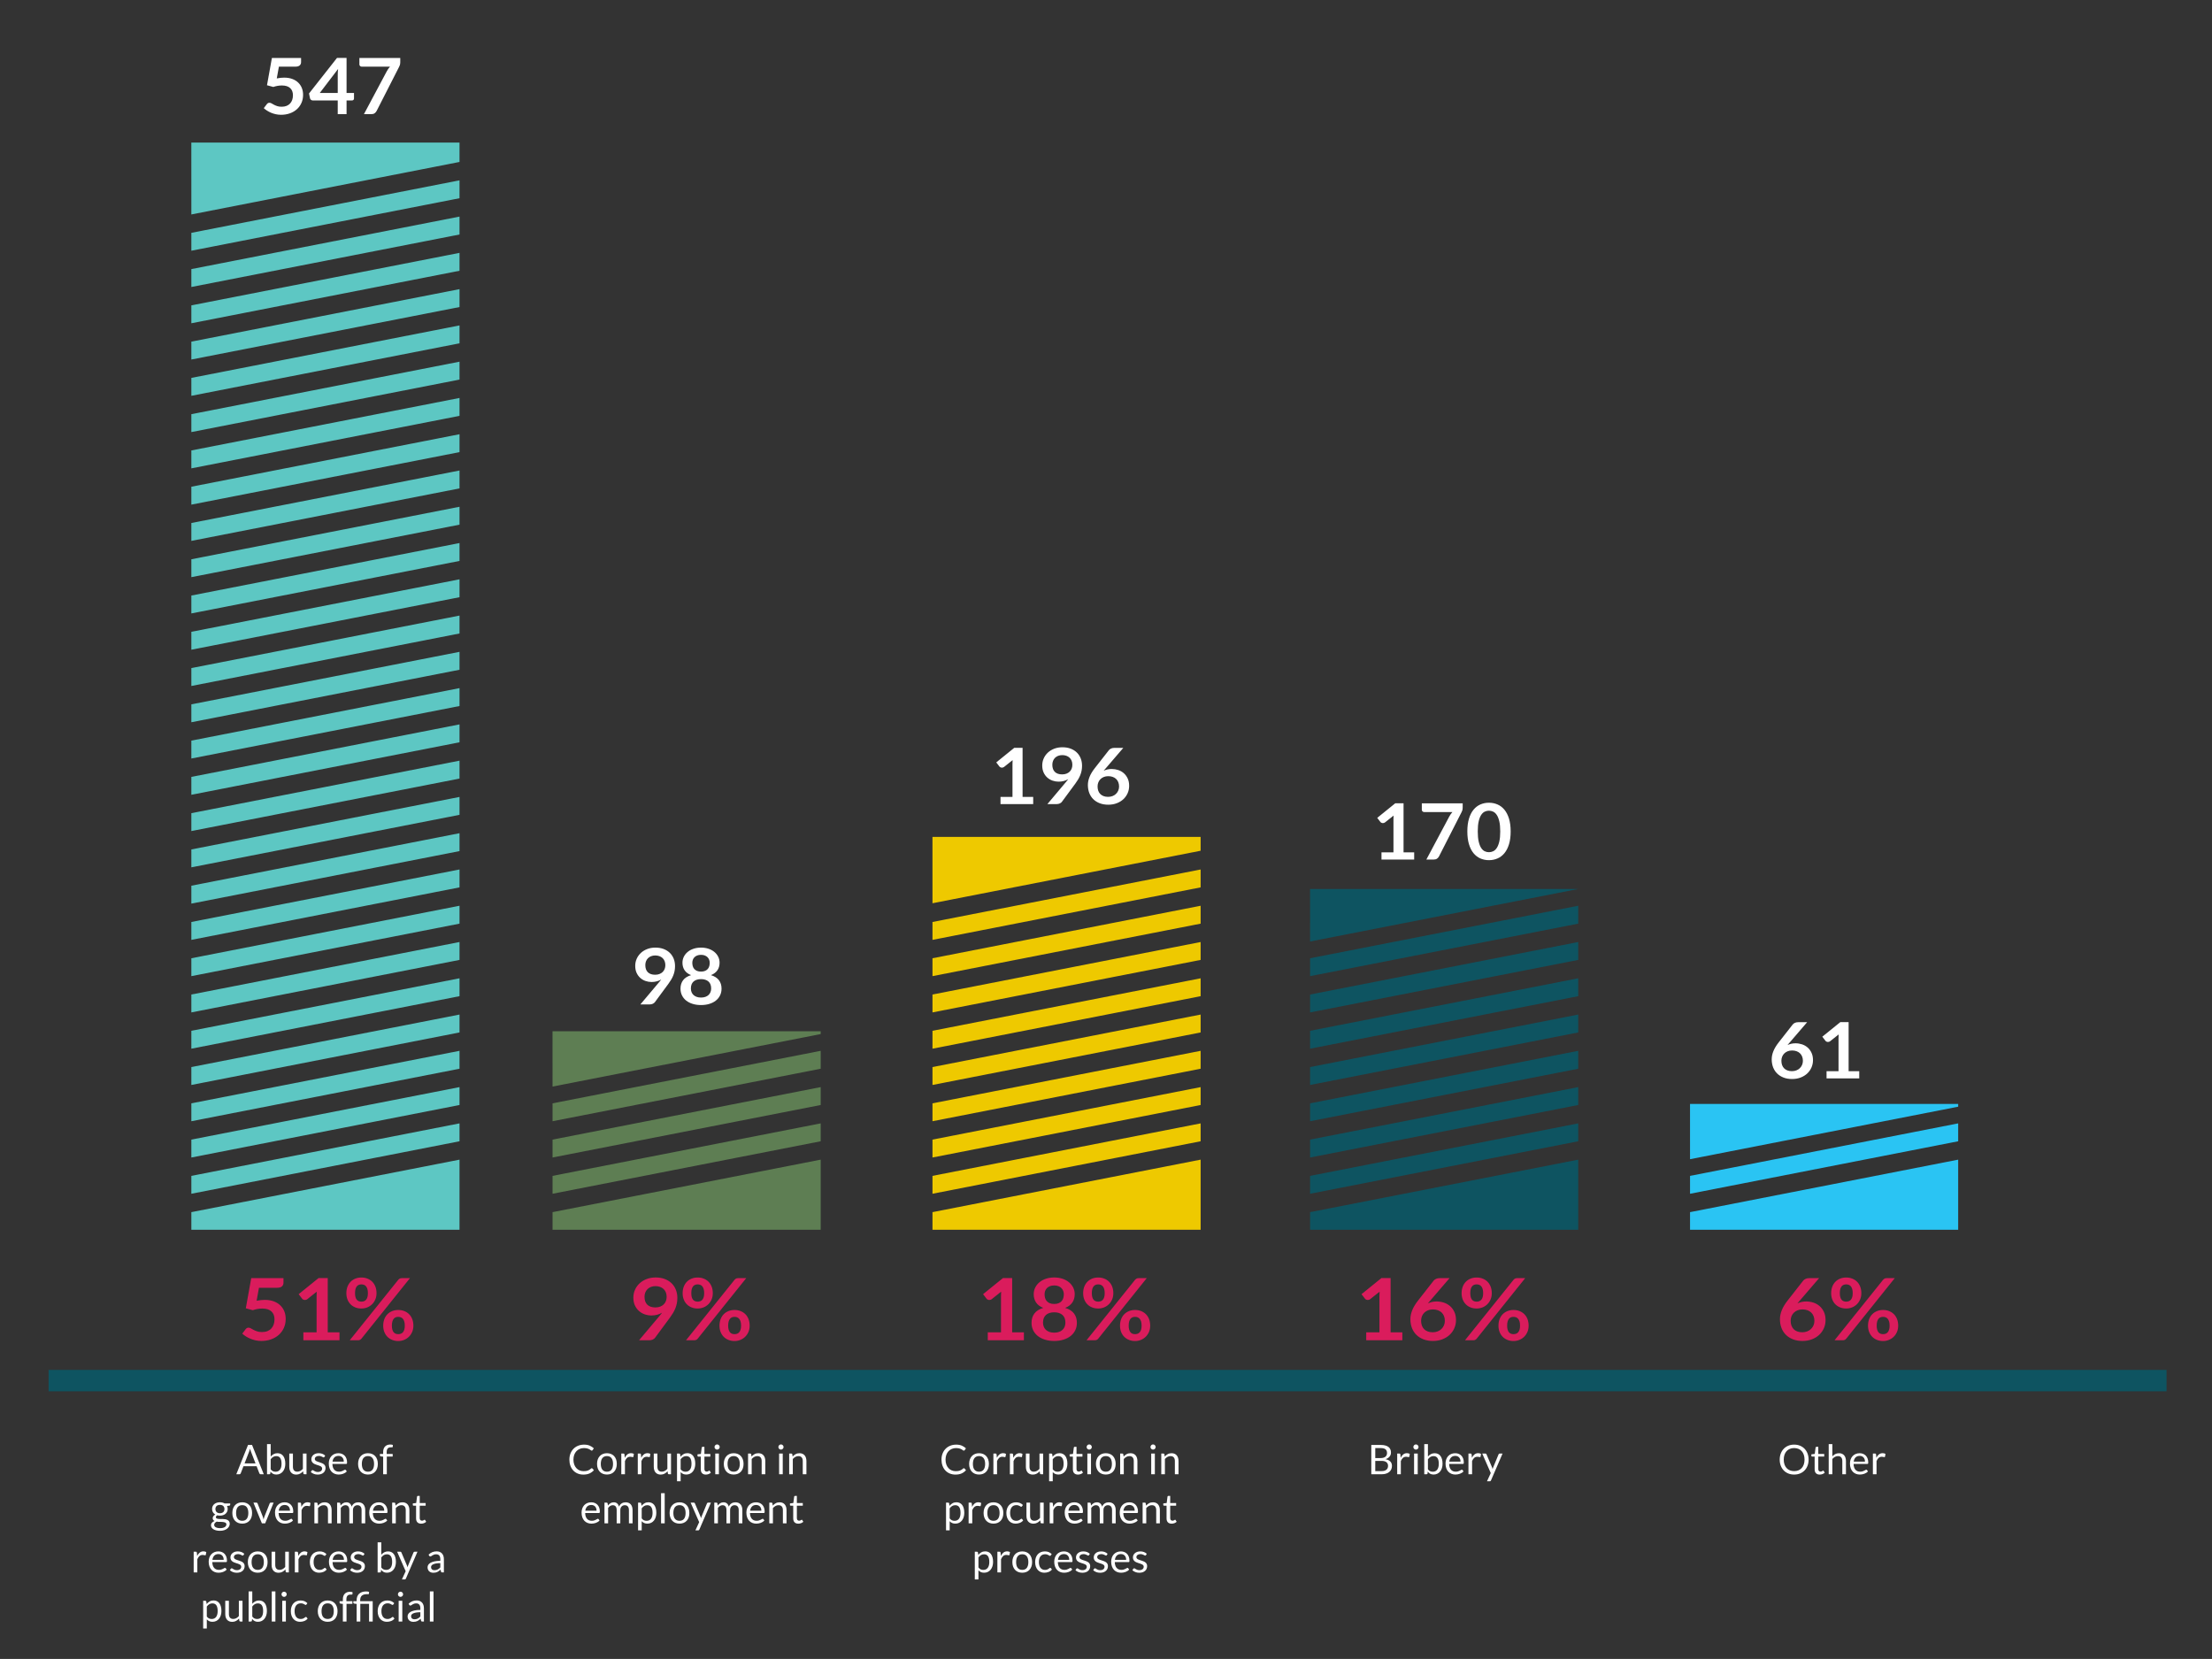 <svg xmlns="http://www.w3.org/2000/svg" width="800" height="599.97" viewBox="0 0 800 599.97"><rect x="0" y="0" width="800" height="599.97" fill="#333333" stroke="none"/><g><g fill="#fff"><path d="M95.396 533.186h-1.109c-.128 0-.232-.031-.311-.096-.079-.064-.138-.145-.177-.244l-.991-2.559h-4.756l-.991 2.559c-.035.088-.094.168-.178.236-.084.07-.188.104-.311.104h-1.11l4.239-10.6h1.457l4.238 10.6zm-6.945-3.936h3.958l-1.665-4.312c-.108-.266-.214-.598-.318-.998l-.159.559-.152.447-1.664 4.304zM96.573 533.186v-10.896h1.324v4.484c.311-.361.667-.65 1.069-.869.402-.221.862-.33 1.38-.33.434 0 .826.082 1.176.244.35.162.648.406.895.729.246.324.436.723.569 1.199.133.475.2 1.023.2 1.645 0 .553-.074 1.066-.222 1.543s-.361.887-.64 1.234c-.278.348-.619.623-1.021.822-.402.199-.854.299-1.357.299-.483 0-.894-.094-1.232-.281-.337-.188-.632-.447-.884-.783l-.066.68c-.04.188-.153.281-.34.281h-.851zm3.343-6.561c-.429 0-.805.098-1.128.295-.323.197-.62.477-.892.836v3.625c.237.326.5.555.788.688.289.135.61.201.965.201.7 0 1.238-.25 1.612-.748.375-.498.562-1.207.562-2.131 0-.488-.043-.906-.129-1.258-.086-.35-.211-.637-.374-.861-.163-.225-.363-.389-.6-.492-.234-.104-.503-.155-.804-.155zM105.938 525.693v4.777c0 .568.13 1.006.392 1.316.261.312.656.467 1.184.467.384 0 .747-.092 1.087-.273.34-.182.653-.438.939-.762v-5.525h1.317v7.492h-.784c-.188 0-.306-.09-.355-.273l-.104-.807c-.326.361-.69.65-1.095.869-.404.221-.868.33-1.391.33-.41 0-.771-.068-1.084-.203-.313-.137-.576-.328-.788-.574s-.371-.545-.477-.895-.159-.738-.159-1.162v-4.777h1.318zM117.314 526.928c-.059.109-.15.162-.273.162-.074 0-.158-.025-.251-.08l-.344-.182s-.297-.129-.484-.186-.409-.084-.666-.084c-.222 0-.422.027-.599.084-.178.057-.33.135-.455.234-.126.098-.222.213-.289.344s-.1.271-.1.426c0 .191.055.352.166.48.111.127.258.238.44.332.182.094.389.176.621.248l.714.229c.244.082.482.172.714.271.232.098.439.221.622.369.182.148.329.33.44.543.111.215.167.473.167.773 0 .346-.062.664-.185.959-.123.293-.306.547-.547.762s-.538.383-.888.506-.754.186-1.213.186c-.523 0-.996-.086-1.42-.256s-.784-.389-1.08-.654l.311-.504.14-.146c.054-.035.126-.053.215-.053.088 0 .182.035.281.104l.359.23s.311.16.51.229.45.104.751.104c.256 0 .481-.033.673-.1s.353-.156.48-.27c.128-.113.223-.244.285-.393.062-.148.092-.307.092-.473 0-.207-.056-.379-.167-.516-.111-.135-.258-.25-.44-.348-.183-.096-.391-.18-.625-.25l-.718-.227s-.483-.168-.717-.27c-.234-.102-.443-.229-.625-.381-.183-.152-.33-.342-.44-.566s-.167-.496-.167-.816c0-.287.059-.562.178-.826.118-.264.291-.494.518-.695.227-.199.505-.357.836-.477s.708-.178 1.132-.178c.493 0 .936.078 1.328.232.392.156.731.369 1.017.641l-.297.483zM122.411 525.574c.449 0 .863.076 1.243.227.379.15.708.367.984.65.276.283.492.633.647 1.051.155.416.233.891.233 1.424 0 .207-.022.344-.066.414-.044.068-.128.104-.251.104h-4.986c.01.473.074.885.192 1.234.119.352.281.643.488.877s.454.41.74.525.606.174.961.174c.331 0 .615-.037.854-.115.239-.076.445-.158.618-.248.172-.088.317-.17.433-.246.116-.078.216-.115.3-.115.108 0 .192.041.251.125l.37.48c-.163.197-.357.369-.584.516-.227.145-.47.264-.729.357-.259.094-.526.164-.802.211-.276.047-.55.07-.821.07-.518 0-.995-.088-1.431-.262-.437-.176-.814-.432-1.132-.77-.318-.338-.566-.756-.744-1.254-.177-.498-.266-1.07-.266-1.717 0-.521.08-1.01.24-1.465.16-.453.391-.846.692-1.18.301-.332.668-.594 1.102-.783s.921-.284 1.464-.284zm.029.969c-.636 0-1.137.184-1.501.551-.365.367-.592.877-.681 1.527h4.076c0-.305-.042-.584-.125-.838s-.207-.475-.37-.658c-.163-.186-.361-.328-.595-.43s-.503-.152-.804-.152zM133.084 525.574c.547 0 1.042.092 1.483.273.441.184.816.441 1.125.777s.545.74.71 1.217c.166.477.248 1.008.248 1.594 0 .592-.083 1.125-.248 1.598-.165.475-.402.879-.71 1.213-.308.336-.683.594-1.125.773s-.936.27-1.483.27-1.042-.09-1.483-.27c-.441-.18-.817-.438-1.128-.773-.311-.334-.55-.738-.717-1.213-.168-.473-.251-1.006-.251-1.598 0-.586.083-1.117.251-1.594.167-.477.407-.881.717-1.217.311-.336.687-.594 1.128-.777.441-.181.936-.273 1.483-.273zm0 6.688c.74 0 1.292-.248 1.657-.744s.547-1.188.547-2.074c0-.893-.182-1.588-.547-2.086-.365-.498-.917-.748-1.657-.748-.375 0-.7.064-.977.193-.276.127-.506.312-.691.555s-.323.539-.415.891c-.091.354-.137.752-.137 1.195s.045.84.137 1.191c.091.35.229.645.415.883.185.24.416.424.691.551.277.128.602.193.977.193zM138.573 533.186v-6.369l-.829-.096c-.104-.023-.188-.062-.255-.115-.066-.051-.1-.127-.1-.225v-.541h1.184v-.725c0-.428.06-.809.181-1.143.121-.332.293-.613.518-.844.225-.229.495-.402.81-.521.315-.117.671-.178 1.065-.178.335 0 .646.051.932.148l-.03.658c-.005.1-.047.158-.126.178-.079.02-.19.029-.333.029h-.229c-.227 0-.433.029-.618.09-.185.059-.344.154-.477.287-.133.135-.235.309-.307.525-.071.219-.107.486-.107.807v.688h2.167v.955h-2.123v6.391h-1.323zM79.537 543.32c.325 0 .63.035.914.107.283.07.541.176.773.314h2.034v.488c0 .162-.104.266-.311.311l-.851.117c.168.32.251.678.251 1.072 0 .365-.07.697-.21.996-.141.299-.335.553-.584.766-.249.211-.545.375-.888.488s-.719.17-1.128.17c-.351 0-.681-.043-.991-.125-.158.102-.277.211-.359.328s-.122.232-.122.344c0 .184.071.322.214.418.143.094.333.16.57.201s.505.062.806.062h.921s.62.027.921.082.57.145.807.27c.236.125.426.297.569.516.143.221.214.506.214.854 0 .326-.08.641-.24.943-.16.305-.391.576-.691.814-.301.236-.668.426-1.103.568s-.924.213-1.472.213-1.027-.055-1.439-.162c-.412-.109-.753-.254-1.024-.438-.271-.182-.475-.395-.61-.633-.136-.24-.204-.49-.204-.752 0-.371.117-.686.352-.943.234-.26.556-.467.965-.619-.212-.098-.381-.23-.507-.395-.125-.166-.188-.385-.188-.662 0-.107.02-.219.059-.336.04-.115.1-.23.181-.344.082-.113.182-.221.3-.324s.256-.193.414-.273c-.37-.207-.66-.482-.869-.824-.209-.344-.314-.744-.314-1.203 0-.363.07-.695.211-.994s.336-.553.588-.762c.252-.209.551-.371.899-.484s.728-.169 1.142-.169zm2.338 7.998c0-.189-.052-.344-.155-.459s-.244-.205-.422-.268c-.177-.064-.382-.109-.614-.141-.232-.029-.476-.045-.732-.045h-.784c-.266 0-.52-.033-.762-.1-.281.133-.509.297-.684.488-.175.193-.263.422-.263.689 0 .168.043.324.129.471.086.145.218.271.396.377.178.107.401.191.669.252.269.062.586.094.951.094.355 0 .673-.033.954-.098.281-.066.519-.16.714-.279.195-.121.344-.266.448-.432s.155-.347.155-.549zm-2.338-4.041c.266 0 .501-.037.706-.111s.376-.178.514-.311.242-.291.311-.477.104-.389.104-.611c0-.457-.14-.822-.418-1.094-.279-.271-.685-.406-1.217-.406-.528 0-.931.135-1.209.406-.279.271-.418.637-.418 1.094 0 .223.036.426.107.611.071.186.176.344.314.477s.308.236.511.311c.202.074.433.111.695.111zM87.607 543.328c.547 0 1.042.09 1.483.273.441.182.816.441 1.125.775.308.336.545.742.71 1.217.166.477.248 1.008.248 1.596 0 .592-.083 1.123-.248 1.598-.165.473-.402.877-.71 1.213-.308.334-.683.592-1.125.773-.441.18-.936.27-1.483.27s-1.042-.09-1.483-.27c-.441-.182-.817-.439-1.128-.773-.311-.336-.55-.74-.717-1.213-.168-.475-.251-1.006-.251-1.598 0-.588.083-1.119.251-1.596.167-.475.407-.881.717-1.217.311-.334.687-.594 1.128-.775.441-.183.936-.273 1.483-.273zm0 6.686c.74 0 1.292-.248 1.657-.742.365-.496.547-1.188.547-2.076 0-.893-.182-1.588-.547-2.086-.365-.498-.917-.746-1.657-.746-.375 0-.7.064-.977.191-.276.129-.506.314-.691.555-.185.242-.323.539-.415.893-.091.352-.137.75-.137 1.193 0 .445.045.842.137 1.191s.229.645.415.885c.185.238.416.422.691.551.277.128.602.191.977.191zM91.661 543.445h1.08c.104 0 .19.027.259.082.069.055.118.117.148.191l1.901 4.824c.069.178.123.354.163.531l.111.525.125-.525s.101-.354.17-.531l1.923-4.824c.03-.078.078-.145.145-.195.066-.053.149-.078.248-.078h1.028l-3.055 7.494h-1.191l-3.055-7.494zM102.957 543.328c.449 0 .863.074 1.243.225.379.15.708.367.984.65.276.285.492.635.647 1.051.155.418.233.893.233 1.424 0 .207-.022.346-.066.414-.044.07-.128.104-.251.104h-4.986c.01.475.074.887.192 1.236.119.35.281.643.488.877s.454.408.74.525c.286.115.606.174.961.174.331 0 .615-.039.854-.115s.445-.16.618-.248c.172-.088.317-.172.433-.248s.216-.115.3-.115c.108 0 .192.043.251.127l.37.48c-.163.197-.357.369-.584.514-.227.146-.47.266-.729.359-.259.094-.526.164-.802.211-.276.047-.55.07-.821.07-.518 0-.995-.088-1.431-.264-.437-.174-.814-.432-1.132-.77-.318-.336-.566-.754-.744-1.254-.177-.498-.266-1.068-.266-1.715 0-.523.08-1.012.24-1.465s.391-.848.692-1.18c.301-.334.668-.594 1.102-.785.433-.188.921-.282 1.464-.282zm.029.969c-.636 0-1.137.184-1.501.551-.365.367-.592.877-.681 1.527h4.076c0-.307-.042-.586-.125-.84s-.207-.473-.37-.658c-.163-.186-.361-.328-.595-.43-.236-.099-.503-.15-.804-.15zM107.742 550.939v-7.494h.754c.143 0 .242.027.296.082s.091.148.111.281l.089 1.168c.256-.521.573-.93.951-1.225.377-.293.82-.439 1.328-.439.207 0 .395.023.562.07.168.047.323.111.466.195l-.17.984c-.034.123-.111.186-.229.186-.069 0-.175-.023-.318-.07s-.343-.07-.599-.07c-.458 0-.842.133-1.15.398-.308.268-.565.654-.773 1.162v4.771h-1.318zM113.704 550.939v-7.494h.784c.187 0 .306.092.355.273l.104.814c.325-.359.689-.65 1.091-.873s.867-.332 1.395-.332c.409 0 .771.066 1.083.203.313.135.575.328.784.576.209.25.369.549.477.898.108.352.163.738.163 1.162v4.771h-1.317v-4.771c0-.566-.129-1.008-.388-1.32-.259-.312-.655-.471-1.188-.471-.39 0-.753.094-1.091.281-.338.188-.65.441-.936.762v5.52h-1.316zM121.93 550.939v-7.494h.784c.187 0 .306.092.355.273l.096.77c.276-.34.585-.619.928-.836s.741-.324 1.195-.324c.508 0 .918.141 1.231.42.313.281.539.662.677 1.141.104-.271.24-.506.411-.703.17-.197.361-.359.573-.488s.438-.223.677-.281.482-.088.729-.088c.395 0 .746.062 1.054.188.308.127.57.311.784.551.214.242.378.539.492.893.113.352.17.756.17 1.209v4.771h-1.317v-4.771c0-.588-.128-1.031-.385-1.336-.256-.303-.628-.455-1.117-.455-.217 0-.423.039-.618.115s-.366.189-.514.336c-.148.148-.265.334-.352.559-.086.225-.129.484-.129.781v4.771h-1.316v-4.771c0-.602-.121-1.051-.363-1.346-.242-.297-.594-.445-1.058-.445-.325 0-.627.088-.906.264-.278.174-.534.412-.766.713v5.586h-1.315zM137.042 543.328c.449 0 .863.074 1.243.225.379.15.708.367.984.65.276.285.492.635.647 1.051.155.418.233.893.233 1.424 0 .207-.022.346-.066.414-.044.07-.128.104-.251.104h-4.986c.01.475.074.887.192 1.236.119.35.281.643.488.877s.454.408.74.525c.286.115.606.174.961.174.331 0 .615-.039.854-.115s.445-.16.618-.248c.172-.088.317-.172.433-.248s.216-.115.3-.115c.108 0 .192.043.251.127l.37.48c-.163.197-.357.369-.584.514-.227.146-.47.266-.729.359-.259.094-.526.164-.802.211-.276.047-.55.07-.821.07-.518 0-.995-.088-1.431-.264-.437-.174-.814-.432-1.132-.77-.318-.336-.566-.754-.744-1.254-.177-.498-.266-1.068-.266-1.715 0-.523.08-1.012.24-1.465s.391-.848.692-1.18c.301-.334.668-.594 1.102-.785.433-.188.922-.282 1.464-.282zm.029.969c-.636 0-1.137.184-1.501.551-.365.367-.592.877-.681 1.527h4.076c0-.307-.042-.586-.125-.84s-.207-.473-.37-.658c-.163-.186-.361-.328-.595-.43-.235-.099-.503-.15-.804-.15zM141.828 550.939v-7.494h.784c.187 0 .306.092.355.273l.104.814c.325-.359.689-.65 1.091-.873s.867-.332 1.395-.332c.409 0 .771.066 1.083.203.313.135.575.328.784.576.209.25.369.549.477.898.108.352.163.738.163 1.162v4.771h-1.317v-4.771c0-.566-.129-1.008-.388-1.32-.259-.312-.655-.471-1.188-.471-.39 0-.753.094-1.091.281-.338.188-.65.441-.936.762v5.52h-1.316zM152.324 551.057c-.592 0-1.047-.164-1.365-.494-.318-.332-.478-.807-.478-1.428v-4.588h-.902c-.079 0-.146-.021-.2-.07-.054-.045-.081-.119-.081-.217v-.525l1.228-.156.303-2.314c.01-.074.042-.135.096-.182s.124-.07.208-.07h.666v2.582h2.145v.953h-2.145v4.498c0 .316.076.551.229.703.153.152.35.229.592.229.138 0 .257-.018.358-.055l.263-.123.188-.121.137-.055c.069 0 .13.041.185.125l.385.629c-.227.213-.5.379-.821.5-.32.118-.651.179-.991.179zM70.047 568.693v-7.494h.754c.143 0 .242.027.296.082s.091.148.111.281l.089 1.168c.256-.521.573-.93.951-1.225.377-.293.82-.439 1.328-.439.207 0 .395.023.562.07.168.047.323.111.466.195l-.17.984c-.034.123-.111.186-.229.186-.069 0-.175-.023-.318-.07s-.343-.07-.599-.07c-.458 0-.842.133-1.15.398-.308.268-.565.654-.773 1.162v4.771h-1.318zM78.975 561.082c.449 0 .863.074 1.243.225.379.15.708.367.984.65.276.285.492.635.647 1.051.155.418.233.893.233 1.424 0 .207-.022.346-.066.414-.044.07-.128.104-.251.104h-4.986c.01.475.074.887.192 1.236.119.35.281.643.488.877s.454.408.74.525c.286.115.606.174.961.174.331 0 .615-.039.854-.115s.445-.16.618-.248c.172-.088.317-.172.433-.248s.216-.115.3-.115c.108 0 .192.043.251.127l.37.48c-.163.197-.357.369-.584.514-.227.146-.47.266-.729.359-.259.094-.526.164-.802.211-.276.047-.55.07-.821.07-.518 0-.995-.088-1.431-.264-.437-.174-.814-.432-1.132-.77-.318-.336-.566-.754-.744-1.254-.177-.498-.266-1.068-.266-1.715 0-.523.08-1.012.24-1.465s.391-.848.692-1.18c.301-.334.668-.594 1.102-.785.433-.188.922-.282 1.464-.282zm.029.969c-.636 0-1.137.184-1.501.551-.365.367-.592.877-.681 1.527h4.076c0-.307-.042-.586-.125-.84s-.207-.473-.37-.658c-.163-.186-.361-.328-.595-.43-.235-.099-.503-.15-.804-.15zM88.051 562.436c-.059.107-.15.162-.273.162-.074 0-.158-.027-.251-.082l-.344-.18c-.136-.068-.297-.129-.484-.186s-.409-.086-.666-.086c-.222 0-.422.029-.599.086-.178.057-.33.135-.455.232-.126.1-.222.213-.289.344s-.1.273-.1.426c0 .191.055.354.166.48.111.129.258.24.44.334.182.094.389.176.621.248l.714.229s.482.172.714.27c.232.1.439.223.622.371.182.146.329.328.44.543s.167.473.167.773c0 .344-.062.664-.185.957s-.306.547-.547.762-.538.385-.888.508-.754.184-1.213.184c-.523 0-.996-.084-1.42-.254s-.784-.389-1.08-.654l.311-.504.14-.148c.054-.033.126-.051.215-.051.088 0 .182.033.281.104l.359.229s.311.16.51.23c.2.068.45.104.751.104.256 0 .481-.033.673-.102.192-.066.353-.156.48-.27.128-.113.223-.244.285-.393.062-.146.092-.305.092-.473 0-.207-.056-.379-.167-.514-.111-.137-.258-.252-.44-.348-.183-.096-.391-.18-.625-.252l-.718-.225c-.244-.08-.483-.17-.717-.271-.234-.1-.443-.227-.625-.381-.183-.152-.33-.342-.44-.564-.111-.225-.167-.498-.167-.818 0-.285.059-.561.178-.824.118-.264.291-.496.518-.695.227-.201.505-.359.836-.479.331-.117.708-.176 1.132-.176.493 0 .936.076 1.328.232.392.154.731.369 1.017.639l-.297.483zM93.214 561.082c.547 0 1.042.09 1.483.273.441.182.816.441 1.125.775.308.336.545.742.71 1.217.166.477.248 1.008.248 1.596 0 .592-.083 1.123-.248 1.598-.165.473-.402.877-.71 1.213-.308.334-.683.592-1.125.773-.441.18-.936.27-1.483.27s-1.042-.09-1.483-.27c-.441-.182-.817-.439-1.128-.773-.311-.336-.55-.74-.717-1.213-.168-.475-.251-1.006-.251-1.598 0-.588.083-1.119.251-1.596.167-.475.407-.881.717-1.217.311-.334.687-.594 1.128-.775.441-.183.936-.273 1.483-.273zm0 6.686c.74 0 1.292-.248 1.657-.742.365-.496.547-1.188.547-2.076 0-.893-.182-1.588-.547-2.086-.365-.498-.917-.746-1.657-.746-.375 0-.7.064-.977.191-.276.129-.506.314-.691.555-.185.242-.323.539-.415.893-.091.352-.137.75-.137 1.193 0 .445.045.842.137 1.191s.229.645.415.885c.185.238.416.422.691.551.277.128.602.191.977.191zM99.546 561.199v4.779c0 .566.13 1.006.392 1.316.261.311.656.467 1.184.467.384 0 .747-.092 1.087-.275.34-.182.653-.436.939-.762v-5.525h1.317v7.494h-.784c-.188 0-.306-.092-.355-.273l-.104-.807c-.326.359-.69.648-1.095.869-.404.219-.868.328-1.391.328-.41 0-.771-.066-1.084-.203-.313-.135-.576-.326-.788-.572-.212-.248-.371-.545-.477-.896-.106-.35-.159-.736-.159-1.16v-4.779h1.318zM106.632 568.693v-7.494h.754c.143 0 .242.027.296.082s.091.148.111.281l.089 1.168c.256-.521.573-.93.951-1.225.377-.293.82-.439 1.328-.439.207 0 .395.023.562.07.168.047.323.111.466.195l-.17.984c-.034.123-.111.186-.229.186-.069 0-.175-.023-.318-.07s-.343-.07-.599-.07c-.458 0-.842.133-1.15.398-.308.268-.565.654-.773 1.162v4.771h-1.318zM117.706 562.531l-.118.125-.17.045c-.074 0-.154-.031-.24-.092l-.329-.203c-.133-.074-.295-.143-.485-.205-.19-.061-.423-.092-.699-.092-.365 0-.688.066-.969.195-.281.131-.517.32-.707.566-.189.246-.333.545-.429.895-.096.352-.145.742-.145 1.178 0 .453.052.855.155 1.209.104.352.249.648.437.887.188.24.416.422.685.549.269.125.57.188.906.188.321 0 .584-.037.792-.115.208-.076.38-.16.518-.254l.34-.256c.088-.076.177-.115.266-.115.113 0 .197.043.251.127l.37.48c-.326.398-.732.691-1.221.877-.488.184-1.003.277-1.546.277-.469 0-.904-.086-1.306-.26-.402-.172-.751-.422-1.047-.75s-.529-.73-.699-1.209c-.17-.479-.255-1.023-.255-1.635 0-.559.078-1.074.233-1.547s.382-.881.681-1.225c.298-.342.667-.609 1.106-.803.439-.191.942-.287 1.509-.287.523 0 .986.084 1.391.254s.762.41 1.073.721l-.348.475zM122.469 561.082c.449 0 .863.074 1.243.225.379.15.708.367.984.65.276.285.492.635.647 1.051.155.418.233.893.233 1.424 0 .207-.022.346-.066.414-.044.07-.128.104-.251.104h-4.986c.01.475.074.887.192 1.236.119.35.281.643.488.877s.454.408.74.525c.286.115.606.174.961.174.331 0 .615-.039.854-.115s.445-.16.618-.248c.172-.088.317-.172.433-.248s.216-.115.3-.115c.108 0 .192.043.251.127l.37.48c-.163.197-.357.369-.584.514-.227.146-.47.266-.729.359-.259.094-.526.164-.802.211-.276.047-.55.07-.821.07-.518 0-.995-.088-1.431-.264-.437-.174-.814-.432-1.132-.77-.318-.336-.566-.754-.744-1.254-.177-.498-.266-1.068-.266-1.715 0-.523.08-1.012.24-1.465s.391-.848.692-1.18c.301-.334.668-.594 1.102-.785.433-.188.922-.282 1.464-.282zm.03.969c-.636 0-1.137.184-1.501.551-.365.367-.592.877-.681 1.527h4.076c0-.307-.042-.586-.125-.84s-.207-.473-.37-.658c-.163-.186-.361-.328-.595-.43-.236-.099-.504-.15-.804-.15zM131.545 562.436c-.059.107-.15.162-.273.162-.074 0-.158-.027-.251-.082l-.344-.18c-.136-.068-.297-.129-.484-.186s-.409-.086-.666-.086c-.222 0-.422.029-.599.086-.178.057-.33.135-.455.232-.126.1-.222.213-.289.344s-.1.273-.1.426c0 .191.055.354.166.48.111.129.258.24.44.334.182.094.389.176.621.248l.714.229s.482.172.714.27c.232.1.439.223.622.371.182.146.329.328.44.543s.167.473.167.773c0 .344-.062.664-.185.957s-.306.547-.547.762-.538.385-.888.508-.754.184-1.213.184c-.523 0-.996-.084-1.42-.254s-.784-.389-1.08-.654l.311-.504.14-.148c.054-.033.126-.051.215-.051.088 0 .182.033.281.104l.359.229s.311.16.51.23c.2.068.45.104.751.104.256 0 .481-.033.673-.102.192-.066.353-.156.48-.27.128-.113.223-.244.285-.393.062-.146.092-.305.092-.473 0-.207-.056-.379-.167-.514-.111-.137-.258-.252-.44-.348-.183-.096-.391-.18-.625-.252l-.718-.225c-.244-.08-.483-.17-.717-.271-.234-.1-.443-.227-.625-.381-.183-.152-.33-.342-.44-.564-.111-.225-.167-.498-.167-.818 0-.285.059-.561.178-.824.118-.264.291-.496.518-.695.227-.201.505-.359.836-.479.331-.117.708-.176 1.132-.176.493 0 .936.076 1.328.232.392.154.731.369 1.017.639l-.297.483zM136.575 568.693v-10.896h1.324v4.482c.311-.359.667-.65 1.069-.869.402-.219.862-.328 1.38-.328.434 0 .826.08 1.176.244.35.162.648.404.895.729.246.322.436.723.569 1.197.133.477.2 1.025.2 1.646 0 .553-.074 1.066-.222 1.543-.148.475-.361.887-.64 1.234-.278.348-.619.621-1.021.82-.402.201-.854.301-1.357.301-.483 0-.894-.094-1.232-.281-.337-.188-.632-.449-.884-.785l-.066.682c-.04.188-.153.281-.34.281h-.851zm3.343-6.562c-.429 0-.805.1-1.128.297-.323.197-.62.477-.892.836v3.625c.237.324.5.555.788.688s.61.199.965.199c.7 0 1.238-.248 1.612-.746.375-.498.562-1.209.562-2.131 0-.488-.043-.908-.129-1.258-.086-.35-.211-.637-.374-.861-.163-.225-.363-.389-.6-.492-.234-.104-.503-.157-.804-.157zM146.805 570.904c-.044.1-.1.178-.167.236-.066.061-.169.09-.307.09h-.977l1.368-2.975-3.092-7.057h1.139c.113 0 .202.029.266.086.064.057.111.119.141.188l2.005 4.721.115.324.085.334.104-.334.118-.332 1.945-4.713c.03-.078.081-.145.152-.195.071-.053.149-.078.233-.078h1.05l-4.178 9.705zM160.542 568.693h-.584c-.128 0-.232-.02-.311-.061-.079-.039-.131-.123-.155-.25l-.148-.695c-.197.178-.39.336-.577.477s-.385.26-.592.355-.428.168-.662.217c-.234.051-.494.074-.78.074-.291 0-.563-.041-.817-.121-.254-.082-.475-.205-.662-.367-.188-.164-.336-.371-.447-.621-.111-.25-.167-.545-.167-.887 0-.297.081-.582.244-.857.163-.273.425-.518.788-.73s.837-.387 1.424-.523 1.305-.205 2.153-.205v-.588c0-.586-.125-1.027-.374-1.328s-.618-.451-1.106-.451c-.321 0-.591.041-.81.123s-.409.172-.569.273l-.415.273s-.23.123-.344.123c-.089 0-.167-.023-.233-.07-.067-.047-.12-.105-.159-.174l-.237-.422c.414-.4.86-.697 1.339-.896.479-.195 1.008-.295 1.59-.295.419 0 .792.068 1.117.207.325.139.599.33.821.576.222.248.39.545.503.896.114.35.17.734.17 1.154v4.793zm-3.418-.806c.231 0 .444-.023.636-.07s.374-.113.543-.199c.17-.086.333-.191.488-.314s.307-.264.455-.422v-1.547c-.607 0-1.122.039-1.546.115-.424.078-.77.178-1.036.303-.267.123-.46.27-.581.438-.121.17-.181.357-.181.566 0 .197.032.369.096.514.064.143.15.262.259.354s.237.158.385.201c.149.039.309.061.482.061zM73.479 588.982v-10.029h.784c.187 0 .306.09.355.273l.111.887c.32-.389.687-.703 1.099-.939.412-.236.886-.355 1.424-.355.429 0 .818.084 1.168.248.35.166.648.41.896.732.246.324.436.725.569 1.203s.2 1.027.2 1.648c0 .553-.074 1.066-.222 1.543s-.36.887-.636 1.234c-.276.348-.615.623-1.017.822-.402.199-.854.299-1.357.299-.464 0-.859-.076-1.188-.229-.328-.152-.618-.371-.869-.65v3.312h-1.317zm3.336-9.097c-.429 0-.805.098-1.128.295-.323.197-.62.477-.892.836v3.625c.242.326.507.555.795.688.289.135.61.201.965.201.695 0 1.23-.25 1.605-.748s.562-1.207.562-2.131c0-.488-.043-.906-.13-1.258-.086-.35-.21-.637-.374-.861-.163-.225-.362-.389-.599-.492-.234-.104-.503-.155-.804-.155zM82.784 578.953v4.777c0 .568.13 1.006.392 1.316.261.312.656.467 1.184.467.384 0 .747-.092 1.087-.273.34-.182.653-.438.939-.762v-5.525h1.317v7.492h-.784c-.188 0-.306-.09-.355-.273l-.104-.807c-.326.361-.69.65-1.095.869-.404.221-.868.33-1.391.33-.41 0-.771-.068-1.084-.203-.313-.137-.576-.328-.788-.574s-.371-.545-.477-.895-.159-.738-.159-1.162v-4.777h1.318zM89.915 586.445v-10.896h1.324v4.484c.311-.361.667-.65 1.069-.869.402-.221.862-.33 1.38-.33.434 0 .826.082 1.176.244.35.162.648.406.895.729.246.324.436.723.569 1.199.133.475.2 1.023.2 1.645 0 .553-.074 1.066-.222 1.543s-.361.887-.64 1.234c-.278.348-.619.623-1.021.822-.402.199-.854.299-1.357.299-.483 0-.894-.094-1.232-.281-.337-.188-.632-.447-.884-.783l-.066.68c-.04.188-.153.281-.34.281h-.851zm3.343-6.56c-.429 0-.805.098-1.128.295-.323.197-.62.477-.892.836v3.625c.237.326.5.555.788.688.289.135.61.201.965.201.7 0 1.238-.25 1.612-.748.375-.498.562-1.207.562-2.131 0-.488-.043-.906-.129-1.258-.086-.35-.211-.637-.374-.861-.163-.225-.363-.389-.6-.492-.234-.104-.503-.155-.804-.155zM99.605 575.549v10.896h-1.316v-10.896h1.316zM103.688 576.6c0 .129-.026.248-.078.359s-.121.209-.207.295c-.086.088-.186.154-.299.205-.114.049-.234.072-.363.072s-.248-.023-.359-.072c-.111-.051-.209-.117-.296-.205-.086-.086-.154-.184-.203-.295s-.074-.23-.074-.359c0-.127.025-.25.074-.365s.117-.217.203-.303c.086-.088.185-.154.296-.205.111-.049.23-.072.359-.072s.249.023.363.072c.113.051.213.117.299.205.086.086.155.188.207.303s.078.238.078.365zm-.296 2.353v7.492h-1.316v-7.492h1.316zM110.826 580.283l-.118.127-.17.043c-.074 0-.154-.029-.24-.092l-.329-.203c-.133-.074-.295-.143-.485-.203-.19-.062-.423-.092-.699-.092-.365 0-.688.064-.969.195s-.517.318-.707.566c-.189.246-.333.545-.429.895s-.145.742-.145 1.176c0 .453.052.857.155 1.209.104.354.249.648.437.889.188.238.416.422.685.547.269.125.57.189.906.189.321 0 .584-.039.792-.115.208-.076.38-.162.518-.256l.34-.254c.088-.078.177-.115.266-.115.113 0 .197.041.251.125l.37.48c-.326.4-.732.693-1.221.877-.488.186-1.003.277-1.546.277-.469 0-.904-.086-1.306-.258-.402-.174-.751-.424-1.047-.752s-.529-.73-.699-1.209c-.17-.479-.255-1.023-.255-1.635 0-.557.078-1.072.233-1.545.155-.475.382-.883.681-1.225.298-.344.667-.611 1.106-.803.439-.193.942-.289 1.509-.289.523 0 .986.086 1.391.256s.762.41 1.073.721l-.348.474zM118.511 578.834c.547 0 1.042.092 1.483.273.441.184.816.441 1.125.777s.545.74.71 1.217c.166.477.248 1.008.248 1.594 0 .592-.083 1.125-.248 1.598-.165.475-.402.879-.71 1.213-.308.336-.683.594-1.125.773s-.936.27-1.483.27-1.042-.09-1.483-.27c-.441-.18-.817-.438-1.128-.773-.311-.334-.55-.738-.717-1.213-.168-.473-.251-1.006-.251-1.598 0-.586.083-1.117.251-1.594.167-.477.407-.881.717-1.217.311-.336.687-.594 1.128-.777.441-.181.936-.273 1.483-.273zm0 6.687c.74 0 1.292-.248 1.657-.744s.547-1.188.547-2.074c0-.893-.182-1.588-.547-2.086-.365-.498-.917-.748-1.657-.748-.375 0-.7.064-.977.193-.276.127-.506.312-.691.555s-.323.539-.415.891c-.091.354-.137.752-.137 1.195s.045.84.137 1.191c.091.35.229.645.415.883.185.24.416.424.691.551.277.129.602.193.977.193zM124 586.445v-6.369l-.829-.096c-.104-.023-.188-.062-.255-.115-.066-.051-.1-.127-.1-.225v-.54h1.184v-.725c0-.428.06-.809.181-1.143.121-.332.293-.613.518-.844.225-.229.495-.402.81-.521.315-.117.671-.178 1.065-.178.335 0 .646.051.932.148l-.03.658c-.005.1-.047.158-.126.178-.079.02-.19.029-.333.029h-.229c-.227 0-.433.029-.618.09-.185.059-.344.154-.477.287-.133.135-.235.309-.307.525-.071.219-.107.486-.107.807v.688h2.167v.955h-2.123v6.391h-1.323zM128.985 586.445v-6.369l-.829-.096c-.104-.023-.188-.062-.255-.115-.066-.051-.1-.127-.1-.225v-.54h1.184v-.414c0-.457.071-.879.214-1.26.143-.383.357-.713.644-.988s.642-.49 1.069-.645c.427-.152.923-.229 1.491-.229.187 0 .378.014.573.037.195.025.363.064.507.115l-.044.688c-.01.062-.04.102-.089.119l-.215.025h-.37c-.873 0-1.508.18-1.905.541s-.595.906-.595 1.635v.375h4.527v7.346h-1.317v-6.391h-3.166v6.391h-1.324zM142.233 580.283l-.118.127-.17.043c-.074 0-.154-.029-.24-.092l-.329-.203c-.133-.074-.295-.143-.485-.203-.19-.062-.423-.092-.699-.092-.365 0-.688.064-.969.195s-.517.318-.707.566c-.189.246-.333.545-.429.895s-.145.742-.145 1.176c0 .453.052.857.155 1.209.104.354.249.648.437.889.188.238.416.422.685.547.269.125.57.189.906.189.321 0 .584-.039.792-.115.208-.076.38-.162.518-.256l.34-.254c.088-.078.177-.115.266-.115.113 0 .197.041.251.125l.37.48c-.326.4-.732.693-1.221.877-.488.186-1.003.277-1.546.277-.469 0-.904-.086-1.306-.258-.402-.174-.751-.424-1.047-.752s-.529-.73-.699-1.209c-.17-.479-.255-1.023-.255-1.635 0-.557.078-1.072.233-1.545.155-.475.382-.883.681-1.225.298-.344.667-.611 1.106-.803.439-.193.942-.289 1.509-.289.523 0 .986.086 1.391.256s.762.41 1.073.721l-.348.474zM145.791 576.6c0 .129-.026.248-.078.359s-.121.209-.207.295c-.086.088-.186.154-.299.205-.114.049-.234.072-.363.072s-.248-.023-.359-.072c-.111-.051-.209-.117-.296-.205-.086-.086-.154-.184-.203-.295s-.074-.23-.074-.359c0-.127.025-.25.074-.365s.117-.217.203-.303c.086-.088.185-.154.296-.205.111-.049.23-.072.359-.072s.249.023.363.072c.113.051.213.117.299.205.086.086.155.188.207.303s.078.238.078.365zm-.296 2.353v7.492h-1.316v-7.492h1.316zM153.321 586.445h-.584c-.128 0-.232-.02-.311-.059-.079-.039-.131-.123-.155-.252l-.148-.695c-.197.178-.39.336-.577.477s-.385.26-.592.355-.428.17-.662.219-.494.074-.78.074c-.291 0-.563-.041-.817-.123s-.475-.203-.662-.367-.336-.369-.447-.619c-.111-.25-.167-.547-.167-.887 0-.297.081-.584.244-.857.163-.275.425-.52.788-.732s.837-.387 1.424-.523c.587-.135 1.305-.203 2.153-.203v-.588c0-.586-.125-1.029-.374-1.33-.249-.299-.618-.449-1.106-.449-.321 0-.591.041-.81.121-.219.082-.409.174-.569.273l-.415.275c-.116.08-.23.121-.344.121-.089 0-.167-.023-.233-.07-.067-.047-.12-.104-.159-.174l-.237-.422c.414-.398.86-.697 1.339-.895s1.008-.297 1.59-.297c.419 0 .792.07 1.117.209.325.137.599.33.821.576.222.246.39.545.503.895.114.352.17.734.17 1.154v4.793zm-3.417-.806c.231 0 .444-.023.636-.07s.374-.113.543-.199c.17-.086.333-.191.488-.314s.307-.264.455-.422v-1.545c-.607 0-1.122.037-1.546.115-.424.076-.77.178-1.036.301-.267.125-.46.271-.581.439-.121.168-.181.357-.181.564 0 .199.032.371.096.514.064.145.15.262.259.354s.237.16.385.201c.149.042.309.062.482.062zM156.783 575.549v10.896h-1.316v-10.896h1.316z"/></g><g fill="#fff"><path d="M214.019 530.996c.079 0 .15.033.214.096l.562.615c-.434.502-.96.895-1.579 1.176-.619.281-1.365.422-2.238.422-.764 0-1.457-.133-2.079-.396-.621-.264-1.151-.633-1.59-1.109s-.779-1.047-1.021-1.713c-.242-.666-.363-1.396-.363-2.195 0-.801.13-1.531.389-2.197s.623-1.238 1.091-1.717c.469-.479 1.029-.85 1.683-1.113.653-.264 1.375-.396 2.164-.396.779 0 1.451.121 2.016.363s1.066.57 1.505.984l-.466.658-.119.121c-.044.033-.108.049-.192.049-.064 0-.132-.023-.203-.07l-.255-.174-.348-.223c-.133-.078-.291-.152-.474-.221-.182-.07-.395-.127-.636-.174-.242-.047-.521-.07-.836-.07-.567 0-1.086.098-1.557.291-.471.195-.876.473-1.217.832-.34.361-.605.799-.795 1.316-.19.52-.285 1.098-.285 1.74 0 .66.095 1.25.285 1.768s.449.955.777 1.312c.328.357.716.631 1.165.816.449.188.932.281 1.45.281.315 0 .599-.018.851-.055s.485-.096.699-.174.414-.18.599-.299c.185-.121.371-.266.559-.434.083-.073.164-.11.244-.11zM219.507 525.574c.547 0 1.042.092 1.483.273.441.184.816.441 1.125.777s.545.74.71 1.217c.166.477.248 1.008.248 1.594 0 .592-.083 1.125-.248 1.598-.165.475-.402.879-.71 1.213-.308.336-.683.594-1.125.773s-.936.27-1.483.27-1.042-.09-1.483-.27c-.441-.18-.817-.438-1.128-.773-.311-.334-.55-.738-.717-1.213-.168-.473-.251-1.006-.251-1.598 0-.586.083-1.117.251-1.594.167-.477.407-.881.717-1.217.311-.336.687-.594 1.128-.777.441-.181.935-.273 1.483-.273zm0 6.688c.74 0 1.292-.248 1.657-.744s.547-1.188.547-2.074c0-.893-.182-1.588-.547-2.086-.365-.498-.917-.748-1.657-.748-.375 0-.7.064-.977.193-.276.127-.506.312-.691.555s-.323.539-.415.891c-.091.354-.137.752-.137 1.195s.045.84.137 1.191c.091.35.229.645.415.883.185.24.416.424.691.551.277.128.602.193.977.193zM224.7 533.186v-7.492h.754c.143 0 .242.027.296.08.054.055.091.148.111.281l.089 1.17c.256-.523.573-.932.951-1.225.377-.293.82-.441 1.328-.441.207 0 .395.025.562.07.168.047.323.113.466.197l-.17.984c-.034.123-.111.184-.229.184-.069 0-.175-.023-.318-.07s-.343-.07-.599-.07c-.458 0-.842.133-1.15.4-.308.266-.565.652-.773 1.16v4.771h-1.318zM230.662 533.186v-7.492h.754c.143 0 .242.027.296.08.054.055.091.148.111.281l.089 1.17c.256-.523.573-.932.951-1.225.377-.293.82-.441 1.328-.441.207 0 .395.025.562.07.168.047.323.113.466.197l-.17.984c-.034.123-.111.184-.229.184-.069 0-.175-.023-.318-.07s-.343-.07-.599-.07c-.458 0-.842.133-1.15.4-.308.266-.565.652-.773 1.16v4.771h-1.318zM237.763 525.693v4.777c0 .568.13 1.006.392 1.316.261.312.656.467 1.184.467.384 0 .747-.092 1.087-.273.34-.182.653-.438.939-.762v-5.525h1.317v7.492h-.784c-.188 0-.306-.09-.355-.273l-.104-.807c-.326.361-.69.65-1.095.869-.404.221-.868.33-1.391.33-.41 0-.771-.068-1.084-.203-.313-.137-.576-.328-.788-.574s-.371-.545-.477-.895-.159-.738-.159-1.162v-4.777h1.318zM244.849 535.723v-10.029h.784c.187 0 .306.09.355.273l.111.887c.32-.389.687-.703 1.099-.939.412-.236.886-.355 1.424-.355.429 0 .818.084 1.168.248.35.166.648.41.896.732.246.324.436.725.569 1.203s.2 1.027.2 1.648c0 .553-.074 1.066-.222 1.543s-.36.887-.636 1.234c-.276.348-.615.623-1.017.822-.402.199-.854.299-1.357.299-.464 0-.859-.076-1.188-.229-.328-.152-.618-.371-.869-.65v3.312h-1.317zm3.336-9.098c-.429 0-.805.098-1.128.295-.323.197-.62.477-.892.836v3.625c.242.326.507.555.795.688.289.135.61.201.965.201.695 0 1.23-.25 1.605-.748s.562-1.207.562-2.131c0-.488-.043-.906-.13-1.258-.086-.35-.21-.637-.374-.861-.163-.225-.362-.389-.599-.492-.234-.104-.503-.155-.804-.155zM255.286 533.305c-.592 0-1.047-.166-1.365-.496-.318-.33-.478-.807-.478-1.428v-4.586h-.902c-.079 0-.146-.023-.2-.07s-.081-.119-.081-.219v-.525l1.228-.154.303-2.316c.01-.072.042-.133.096-.18s.124-.07.208-.07h.666v2.58h2.145v.955h-2.145v4.498c0 .314.076.549.229.701.153.154.35.23.592.23.138 0 .257-.02.358-.057l.263-.121.188-.121.137-.057c.069 0 .13.043.185.125l.385.629c-.227.213-.5.379-.821.5-.32.121-.651.182-.991.182zM260.293 523.34c0 .129-.026.248-.078.359s-.121.209-.207.295c-.086.088-.186.154-.299.205-.114.049-.234.072-.363.072s-.248-.023-.359-.072c-.111-.051-.209-.117-.296-.205-.086-.086-.154-.184-.203-.295s-.074-.23-.074-.359c0-.127.025-.25.074-.365s.117-.217.203-.303c.086-.088.185-.154.296-.205.111-.049.23-.072.359-.072s.249.023.363.072c.113.051.213.117.299.205.086.086.155.188.207.303s.078.238.078.365zm-.295 2.353v7.492h-1.316v-7.492h1.316zM265.353 525.574c.547 0 1.042.092 1.483.273.441.184.816.441 1.125.777s.545.74.71 1.217c.166.477.248 1.008.248 1.594 0 .592-.083 1.125-.248 1.598-.165.475-.402.879-.71 1.213-.308.336-.683.594-1.125.773s-.936.27-1.483.27-1.042-.09-1.483-.27c-.441-.18-.817-.438-1.128-.773-.311-.334-.55-.738-.717-1.213-.168-.473-.251-1.006-.251-1.598 0-.586.083-1.117.251-1.594.167-.477.407-.881.717-1.217.311-.336.687-.594 1.128-.777.441-.181.936-.273 1.483-.273zm0 6.688c.74 0 1.292-.248 1.657-.744s.547-1.188.547-2.074c0-.893-.182-1.588-.547-2.086-.365-.498-.917-.748-1.657-.748-.375 0-.7.064-.977.193-.276.127-.506.312-.691.555s-.323.539-.415.891c-.091.354-.137.752-.137 1.195s.045.84.137 1.191c.091.35.229.645.415.883.185.24.416.424.691.551.277.128.602.193.977.193zM270.546 533.186v-7.492h.784c.187 0 .306.09.355.273l.104.812c.325-.359.689-.65 1.091-.873.402-.221.867-.332 1.395-.332.409 0 .771.068 1.083.203.313.137.575.328.784.578.209.248.369.549.477.898s.163.736.163 1.16v4.771h-1.317v-4.771c0-.566-.129-1.006-.388-1.32-.259-.312-.655-.469-1.188-.469-.39 0-.753.094-1.091.281-.338.188-.65.441-.936.762v5.518h-1.316zM283.387 523.34c0 .129-.026.248-.078.359s-.121.209-.207.295c-.086.088-.186.154-.299.205-.114.049-.234.072-.363.072s-.248-.023-.359-.072c-.111-.051-.209-.117-.296-.205-.086-.086-.154-.184-.203-.295s-.074-.23-.074-.359c0-.127.025-.25.074-.365s.117-.217.203-.303c.086-.088.185-.154.296-.205.111-.049.23-.072.359-.072s.249.023.363.072c.113.051.213.117.299.205.086.086.155.188.207.303s.078.238.078.365zm-.296 2.353v7.492h-1.316v-7.492h1.316zM285.414 533.186v-7.492h.784c.187 0 .306.09.355.273l.104.812c.325-.359.689-.65 1.091-.873.402-.221.867-.332 1.395-.332.409 0 .771.068 1.083.203.313.137.575.328.784.578.209.248.369.549.477.898s.163.736.163 1.16v4.771h-1.317v-4.771c0-.566-.129-1.006-.388-1.32-.259-.312-.655-.469-1.188-.469-.39 0-.753.094-1.091.281-.338.188-.65.441-.936.762v5.518h-1.316zM213.834 543.328c.449 0 .863.074 1.243.225.379.15.708.367.984.65.276.285.492.635.647 1.051.155.418.233.893.233 1.424 0 .207-.022.346-.066.414-.044.07-.128.104-.251.104h-4.986c.01.475.074.887.192 1.236.119.35.281.643.488.877s.454.408.74.525c.286.115.606.174.961.174.331 0 .615-.039.854-.115s.445-.16.618-.248c.172-.088.317-.172.433-.248s.216-.115.3-.115c.108 0 .192.043.251.127l.37.48c-.163.197-.357.369-.584.514-.227.146-.47.266-.729.359-.259.094-.526.164-.802.211-.276.047-.55.07-.821.07-.518 0-.995-.088-1.431-.264-.437-.174-.814-.432-1.132-.77-.318-.336-.566-.754-.744-1.254-.177-.498-.266-1.068-.266-1.715 0-.523.08-1.012.24-1.465s.391-.848.692-1.18c.301-.334.668-.594 1.102-.785.433-.188.922-.282 1.464-.282zm.029.969c-.636 0-1.137.184-1.501.551-.365.367-.592.877-.681 1.527h4.076c0-.307-.042-.586-.125-.84s-.207-.473-.37-.658c-.163-.186-.361-.328-.595-.43-.235-.099-.503-.15-.804-.15zM218.62 550.939v-7.494h.784c.187 0 .306.092.355.273l.096.77c.276-.34.585-.619.928-.836s.741-.324 1.195-.324c.508 0 .918.141 1.231.42.313.281.539.662.677 1.141.104-.271.24-.506.411-.703.17-.197.361-.359.573-.488s.438-.223.677-.281.482-.088.729-.088c.395 0 .746.062 1.054.188.308.127.57.311.784.551.214.242.378.539.492.893.113.352.17.756.17 1.209v4.771h-1.317v-4.771c0-.588-.128-1.031-.385-1.336-.256-.303-.628-.455-1.117-.455-.217 0-.423.039-.618.115s-.366.189-.514.336c-.148.148-.265.334-.352.559-.086.225-.129.484-.129.781v4.771h-1.316v-4.771c0-.602-.121-1.051-.363-1.346-.242-.297-.594-.445-1.058-.445-.325 0-.627.088-.906.264-.278.174-.534.412-.766.713v5.586h-1.315zM230.766 553.477v-10.031h.784c.187 0 .306.092.355.273l.111.889c.32-.391.687-.703 1.099-.939.412-.236.886-.355 1.424-.355.429 0 .818.082 1.168.248.35.164.648.408.896.732.246.322.436.723.569 1.201s.2 1.029.2 1.65c0 .553-.074 1.066-.222 1.543-.148.475-.36.887-.636 1.234-.276.348-.615.621-1.017.82-.402.201-.854.301-1.357.301-.464 0-.859-.076-1.188-.23-.328-.152-.618-.369-.869-.65v3.314h-1.317zm3.336-9.1c-.429 0-.805.1-1.128.297-.323.197-.62.477-.892.836v3.625c.242.324.507.555.795.688s.61.199.965.199c.695 0 1.23-.248 1.605-.746s.562-1.209.562-2.131c0-.488-.043-.908-.13-1.258-.086-.35-.21-.637-.374-.861-.163-.225-.362-.389-.599-.492-.235-.104-.504-.157-.804-.157zM240.396 540.043v10.896h-1.316v-10.896h1.316zM245.751 543.328c.547 0 1.042.09 1.483.273.441.182.816.441 1.125.775.308.336.545.742.71 1.217.166.477.248 1.008.248 1.596 0 .592-.083 1.123-.248 1.598-.165.473-.402.877-.71 1.213-.308.334-.683.592-1.125.773-.441.18-.936.27-1.483.27s-1.042-.09-1.483-.27c-.441-.182-.817-.439-1.128-.773-.311-.336-.55-.74-.717-1.213-.168-.475-.251-1.006-.251-1.598 0-.588.083-1.119.251-1.596.167-.475.407-.881.717-1.217.311-.334.687-.594 1.128-.775.441-.183.936-.273 1.483-.273zm0 6.686c.74 0 1.292-.248 1.657-.742.365-.496.547-1.188.547-2.076 0-.893-.182-1.588-.547-2.086-.365-.498-.917-.746-1.657-.746-.375 0-.7.064-.977.191-.276.129-.506.314-.691.555-.185.242-.323.539-.415.893-.091.352-.137.75-.137 1.193 0 .445.045.842.137 1.191s.229.645.415.885c.185.238.416.422.691.551.277.128.602.191.977.191zM252.949 553.15c-.044.1-.1.178-.167.236-.066.061-.169.09-.307.09h-.975l1.368-2.975-3.092-7.057h1.139c.113 0 .202.029.266.086.064.057.111.119.141.188l2.005 4.721.115.324.085.334.104-.334.118-.332 1.945-4.713c.03-.078.081-.145.152-.195.071-.053.149-.078.233-.078h1.05l-4.18 9.705zM258.327 550.939v-7.494h.784c.187 0 .306.092.355.273l.096.77c.276-.34.585-.619.928-.836s.741-.324 1.195-.324c.508 0 .918.141 1.231.42.313.281.539.662.677 1.141.104-.271.24-.506.411-.703.17-.197.361-.359.573-.488s.438-.223.677-.281.482-.088.729-.088c.395 0 .746.062 1.054.188.308.127.57.311.784.551.214.242.378.539.492.893.113.352.17.756.17 1.209v4.771h-1.317v-4.771c0-.588-.128-1.031-.385-1.336-.256-.303-.628-.455-1.117-.455-.217 0-.423.039-.618.115s-.366.189-.514.336c-.148.148-.265.334-.352.559-.086.225-.129.484-.129.781v4.771h-1.316v-4.771c0-.602-.121-1.051-.363-1.346-.242-.297-.594-.445-1.058-.445-.325 0-.627.088-.906.264-.278.174-.534.412-.766.713v5.586h-1.315zM273.439 543.328c.449 0 .863.074 1.243.225.379.15.708.367.984.65.276.285.492.635.647 1.051.155.418.233.893.233 1.424 0 .207-.022.346-.066.414-.044.07-.128.104-.251.104h-4.986c.01.475.074.887.192 1.236.119.35.281.643.488.877s.454.408.74.525c.286.115.606.174.961.174.331 0 .615-.039.854-.115s.445-.16.618-.248c.172-.088.317-.172.433-.248s.216-.115.3-.115c.108 0 .192.043.251.127l.37.48c-.163.197-.357.369-.584.514-.227.146-.47.266-.729.359-.259.094-.526.164-.802.211-.276.047-.55.07-.821.07-.518 0-.995-.088-1.431-.264-.437-.174-.814-.432-1.132-.77-.318-.336-.566-.754-.744-1.254-.177-.498-.266-1.068-.266-1.715 0-.523.08-1.012.24-1.465s.391-.848.692-1.18c.301-.334.668-.594 1.102-.785.434-.188.922-.282 1.464-.282zm.03.969c-.636 0-1.137.184-1.501.551-.365.367-.592.877-.681 1.527h4.076c0-.307-.042-.586-.125-.84s-.207-.473-.37-.658c-.163-.186-.361-.328-.595-.43-.236-.099-.503-.15-.804-.15zM278.225 550.939v-7.494h.784c.187 0 .306.092.355.273l.104.814c.325-.359.689-.65 1.091-.873s.867-.332 1.395-.332c.409 0 .771.066 1.083.203.313.135.575.328.784.576.209.25.369.549.477.898.108.352.163.738.163 1.162v4.771h-1.317v-4.771c0-.566-.129-1.008-.388-1.32-.259-.312-.655-.471-1.188-.471-.39 0-.753.094-1.091.281-.338.188-.65.441-.936.762v5.52h-1.316zM288.722 551.057c-.592 0-1.047-.164-1.365-.494-.318-.332-.478-.807-.478-1.428v-4.588h-.902c-.079 0-.146-.021-.2-.07-.054-.045-.081-.119-.081-.217v-.525l1.228-.156.303-2.314c.01-.074.042-.135.096-.182s.124-.07.208-.07h.666v2.582h2.145v.953h-2.145v4.498c0 .316.076.551.229.703.153.152.35.229.592.229.138 0 .257-.018.358-.055l.263-.123.188-.121.137-.055c.069 0 .13.041.185.125l.385.629c-.227.213-.5.379-.821.5-.321.118-.651.179-.991.179z"/></g><g fill="#fff"><path d="M348.595 530.996c.079 0 .15.033.214.096l.562.615c-.434.502-.96.895-1.579 1.176-.619.281-1.365.422-2.238.422-.764 0-1.457-.133-2.079-.396-.621-.264-1.151-.633-1.59-1.109s-.779-1.047-1.021-1.713c-.242-.666-.363-1.396-.363-2.195 0-.801.13-1.531.389-2.197s.623-1.238 1.091-1.717c.469-.479 1.029-.85 1.683-1.113.653-.264 1.375-.396 2.164-.396.779 0 1.451.121 2.016.363s1.066.57 1.505.984l-.466.658-.119.121c-.044.033-.108.049-.192.049-.064 0-.132-.023-.203-.07l-.255-.174-.348-.223c-.133-.078-.291-.152-.474-.221-.182-.07-.395-.127-.636-.174-.242-.047-.521-.07-.836-.07-.567 0-1.086.098-1.557.291-.471.195-.876.473-1.217.832-.34.361-.605.799-.795 1.316-.19.52-.285 1.098-.285 1.74 0 .66.095 1.25.285 1.768s.449.955.777 1.312c.328.357.716.631 1.165.816.449.188.932.281 1.45.281.315 0 .599-.018.851-.055s.485-.096.699-.174.414-.18.599-.299c.185-.121.371-.266.559-.434.083-.073.165-.11.244-.11zM354.083 525.574c.547 0 1.042.092 1.483.273.441.184.816.441 1.125.777s.545.74.71 1.217c.166.477.248 1.008.248 1.594 0 .592-.083 1.125-.248 1.598-.165.475-.402.879-.71 1.213-.308.336-.683.594-1.125.773s-.936.27-1.483.27-1.042-.09-1.483-.27c-.441-.18-.817-.438-1.128-.773-.311-.334-.55-.738-.717-1.213-.168-.473-.251-1.006-.251-1.598 0-.586.083-1.117.251-1.594.167-.477.407-.881.717-1.217.311-.336.687-.594 1.128-.777.441-.181.936-.273 1.483-.273zm0 6.688c.74 0 1.292-.248 1.657-.744s.547-1.188.547-2.074c0-.893-.182-1.588-.547-2.086-.365-.498-.917-.748-1.657-.748-.375 0-.7.064-.977.193-.276.127-.506.312-.691.555s-.323.539-.415.891c-.091.354-.137.752-.137 1.195s.045.84.137 1.191c.091.35.229.645.415.883.185.24.416.424.691.551.277.128.602.193.977.193zM359.276 533.186v-7.492h.754c.143 0 .242.027.296.08.054.055.091.148.111.281l.089 1.17c.256-.523.573-.932.951-1.225.377-.293.82-.441 1.328-.441.207 0 .395.025.562.07.168.047.323.113.466.197l-.17.984c-.034.123-.111.184-.229.184-.069 0-.175-.023-.318-.07s-.343-.07-.599-.07c-.458 0-.842.133-1.15.4-.308.266-.565.652-.773 1.16v4.771h-1.318zM365.238 533.186v-7.492h.754c.143 0 .242.027.296.08.054.055.091.148.111.281l.089 1.17c.256-.523.573-.932.951-1.225.377-.293.82-.441 1.328-.441.207 0 .395.025.562.07.168.047.323.113.466.197l-.17.984c-.034.123-.111.184-.229.184-.069 0-.175-.023-.318-.07s-.343-.07-.599-.07c-.458 0-.842.133-1.15.4-.308.266-.565.652-.773 1.16v4.771h-1.318zM372.339 525.693v4.777c0 .568.13 1.006.392 1.316.261.312.656.467 1.184.467.384 0 .747-.092 1.087-.273.34-.182.653-.438.939-.762v-5.525h1.317v7.492h-.784c-.188 0-.306-.09-.355-.273l-.104-.807c-.326.361-.69.65-1.095.869-.404.221-.868.33-1.391.33-.41 0-.771-.068-1.084-.203-.313-.137-.576-.328-.788-.574s-.371-.545-.477-.895-.159-.738-.159-1.162v-4.777h1.318zM379.426 535.723v-10.029h.784c.187 0 .306.09.355.273l.111.887c.32-.389.687-.703 1.099-.939.412-.236.886-.355 1.424-.355.429 0 .818.084 1.168.248.35.166.648.41.896.732.246.324.436.725.569 1.203s.2 1.027.2 1.648c0 .553-.074 1.066-.222 1.543s-.36.887-.636 1.234c-.276.348-.615.623-1.017.822-.402.199-.854.299-1.357.299-.464 0-.859-.076-1.188-.229-.328-.152-.618-.371-.869-.65v3.312h-1.317zm3.336-9.098c-.429 0-.805.098-1.128.295-.323.197-.62.477-.892.836v3.625c.242.326.507.555.795.688.289.135.61.201.965.201.695 0 1.23-.25 1.605-.748s.562-1.207.562-2.131c0-.488-.043-.906-.13-1.258-.086-.35-.21-.637-.374-.861-.163-.225-.362-.389-.599-.492-.234-.104-.504-.155-.804-.155zM389.863 533.305c-.592 0-1.047-.166-1.365-.496-.318-.33-.478-.807-.478-1.428v-4.586h-.902c-.079 0-.146-.023-.2-.07s-.081-.119-.081-.219v-.525l1.228-.154.303-2.316c.01-.072.042-.133.096-.18s.124-.07.208-.07h.666v2.58h2.145v.955h-2.145v4.498c0 .314.076.549.229.701.153.154.35.23.592.23.138 0 .257-.02.358-.057l.263-.121.188-.121.137-.057c.069 0 .13.043.185.125l.385.629c-.227.213-.5.379-.821.5-.321.121-.651.182-.991.182zM394.87 523.34c0 .129-.026.248-.078.359s-.121.209-.207.295c-.086.088-.186.154-.299.205-.114.049-.234.072-.363.072s-.248-.023-.359-.072c-.111-.051-.209-.117-.296-.205-.086-.086-.154-.184-.203-.295s-.074-.23-.074-.359c0-.127.025-.25.074-.365s.117-.217.203-.303c.086-.088.185-.154.296-.205.111-.049.23-.072.359-.072s.249.023.363.072c.113.051.213.117.299.205.086.086.155.188.207.303s.078.238.078.365zm-.296 2.353v7.492h-1.316v-7.492h1.316zM399.93 525.574c.547 0 1.042.092 1.482.273.441.184.816.441 1.125.777s.545.74.711 1.217c.164.477.246 1.008.246 1.594 0 .592-.082 1.125-.246 1.598-.166.475-.402.879-.711 1.213-.309.336-.684.594-1.125.773-.441.18-.935.27-1.482.27s-1.042-.09-1.483-.27c-.441-.18-.817-.438-1.128-.773-.311-.334-.55-.738-.717-1.213-.168-.473-.251-1.006-.251-1.598 0-.586.083-1.117.251-1.594.167-.477.407-.881.717-1.217.311-.336.687-.594 1.128-.777.441-.181.935-.273 1.483-.273zm0 6.688c.74 0 1.292-.248 1.656-.744.365-.496.549-1.188.549-2.074 0-.893-.184-1.588-.549-2.086-.364-.498-.917-.748-1.656-.748-.375 0-.7.064-.977.193-.276.127-.506.312-.691.555s-.323.539-.415.891c-.091.354-.137.752-.137 1.195s.045.84.137 1.191c.091.35.229.645.415.883.185.24.416.424.691.551.276.128.602.193.977.193zM405.123 533.186v-7.492h.784c.188 0 .306.09.354.273l.104.812c.326-.359.689-.65 1.092-.873.401-.221.866-.332 1.395-.332.409 0 .77.068 1.083.203.313.137.574.328.784.578.21.248.369.549.478.898s.162.736.162 1.16v4.771h-1.316v-4.771c0-.566-.13-1.006-.389-1.32-.259-.312-.654-.469-1.187-.469-.39 0-.754.094-1.092.281s-.649.441-.936.762v5.518h-1.316zM417.964 523.34c0 .129-.026.248-.078.359s-.121.209-.207.295c-.086.088-.187.154-.3.205-.113.049-.234.072-.362.072s-.248-.023-.358-.072c-.111-.051-.21-.117-.296-.205-.087-.086-.154-.184-.204-.295-.049-.111-.073-.23-.073-.359 0-.127.024-.25.073-.365.05-.115.117-.217.204-.303.086-.088.185-.154.296-.205.11-.049.23-.072.358-.072s.249.023.362.072c.113.051.214.117.3.205.086.086.155.188.207.303s.078.238.078.365zm-.296 2.353v7.492h-1.317v-7.492h1.317zM419.99 533.186v-7.492h.784c.188 0 .306.09.354.273l.104.812c.326-.359.689-.65 1.092-.873.401-.221.866-.332 1.395-.332.409 0 .77.068 1.083.203.313.137.574.328.784.578.21.248.369.549.478.898s.162.736.162 1.16v4.771h-1.316v-4.771c0-.566-.13-1.006-.389-1.32-.259-.312-.654-.469-1.187-.469-.39 0-.754.094-1.092.281s-.649.441-.936.762v5.518h-1.316zM342.145 553.477v-10.031h.784c.187 0 .306.092.355.273l.111.889c.32-.391.687-.703 1.099-.939.412-.236.886-.355 1.424-.355.429 0 .818.082 1.168.248.35.164.648.408.896.732.246.322.436.723.569 1.201s.2 1.029.2 1.65c0 .553-.074 1.066-.222 1.543-.148.475-.36.887-.636 1.234-.276.348-.615.621-1.017.82-.402.201-.854.301-1.357.301-.464 0-.859-.076-1.188-.23-.328-.152-.618-.369-.869-.65v3.314h-1.317zm3.335-9.1c-.429 0-.805.1-1.128.297-.323.197-.62.477-.892.836v3.625c.242.324.507.555.795.688s.61.199.965.199c.695 0 1.23-.248 1.605-.746s.562-1.209.562-2.131c0-.488-.043-.908-.13-1.258-.086-.35-.21-.637-.374-.861-.163-.225-.362-.389-.599-.492-.234-.104-.503-.157-.804-.157zM350.311 550.939v-7.494h.754c.143 0 .242.027.296.082s.091.148.111.281l.089 1.168c.256-.521.573-.93.951-1.225.377-.293.82-.439 1.328-.439.207 0 .395.023.562.07.168.047.323.111.466.195l-.17.984c-.034.123-.111.186-.229.186-.069 0-.175-.023-.318-.07s-.343-.07-.599-.07c-.458 0-.842.133-1.15.398-.308.268-.565.654-.773 1.162v4.771h-1.318zM359.306 543.328c.547 0 1.042.09 1.483.273.441.182.816.441 1.125.775.308.336.545.742.71 1.217.166.477.248 1.008.248 1.596 0 .592-.083 1.123-.248 1.598-.165.473-.402.877-.71 1.213-.308.334-.683.592-1.125.773-.441.18-.936.27-1.483.27s-1.042-.09-1.483-.27c-.441-.182-.817-.439-1.128-.773-.311-.336-.55-.74-.717-1.213-.168-.475-.251-1.006-.251-1.598 0-.588.083-1.119.251-1.596.167-.475.407-.881.717-1.217.311-.334.687-.594 1.128-.775.441-.183.935-.273 1.483-.273zm0 6.686c.74 0 1.292-.248 1.657-.742.365-.496.547-1.188.547-2.076 0-.893-.182-1.588-.547-2.086-.365-.498-.917-.746-1.657-.746-.375 0-.7.064-.977.191-.276.129-.506.314-.691.555-.185.242-.323.539-.415.893-.091.352-.137.75-.137 1.193 0 .445.045.842.137 1.191s.229.645.415.885c.185.238.416.422.691.551.276.128.602.191.977.191zM369.61 544.777l-.118.125-.17.045c-.074 0-.154-.031-.24-.092l-.329-.203c-.133-.074-.295-.143-.485-.205-.19-.061-.423-.092-.699-.092-.365 0-.688.066-.969.195-.281.131-.517.32-.707.566-.189.246-.333.545-.429.895-.096.352-.145.742-.145 1.178 0 .453.052.855.155 1.209.104.352.249.648.437.887.188.24.416.422.685.549.269.125.57.188.906.188.321 0 .584-.037.792-.115.208-.076.38-.16.518-.254l.34-.256c.088-.076.177-.115.266-.115.113 0 .197.043.251.127l.37.48c-.326.398-.732.691-1.221.877-.488.184-1.003.277-1.546.277-.469 0-.904-.086-1.306-.26-.402-.172-.751-.422-1.047-.75s-.529-.73-.699-1.209c-.17-.479-.255-1.023-.255-1.635 0-.559.078-1.074.233-1.547s.382-.881.681-1.225c.298-.342.667-.609 1.106-.803.439-.191.942-.287 1.509-.287.523 0 .986.084 1.391.254s.762.41 1.073.721l-.348.475zM372.546 543.445v4.779c0 .566.13 1.006.392 1.316.261.311.656.467 1.184.467.384 0 .747-.092 1.087-.275.34-.182.653-.436.939-.762v-5.525h1.317v7.494h-.784c-.188 0-.306-.092-.355-.273l-.104-.807c-.326.359-.69.648-1.095.869-.404.219-.868.328-1.391.328-.41 0-.771-.066-1.084-.203-.313-.135-.576-.326-.788-.572-.212-.248-.371-.545-.477-.896-.106-.35-.159-.736-.159-1.16v-4.779h1.318zM379.633 550.939v-7.494h.754c.143 0 .242.027.296.082s.091.148.111.281l.089 1.168c.256-.521.573-.93.951-1.225.377-.293.82-.439 1.328-.439.207 0 .395.023.562.07.168.047.323.111.466.195l-.17.984c-.034.123-.111.186-.229.186-.069 0-.175-.023-.318-.07s-.343-.07-.599-.07c-.458 0-.842.133-1.15.398-.308.268-.565.654-.773 1.162v4.771h-1.318zM388.561 543.328c.449 0 .863.074 1.243.225.379.15.708.367.984.65.276.285.492.635.647 1.051.155.418.233.893.233 1.424 0 .207-.022.346-.066.414-.044.07-.128.104-.251.104h-4.986c.01.475.074.887.192 1.236.119.35.281.643.488.877s.454.408.74.525c.286.115.606.174.961.174.331 0 .615-.039.854-.115s.445-.16.618-.248c.172-.088.317-.172.433-.248s.216-.115.3-.115c.108 0 .192.043.251.127l.37.48c-.163.197-.357.369-.584.514-.227.146-.47.266-.729.359-.259.094-.526.164-.802.211-.276.047-.55.07-.821.07-.518 0-.995-.088-1.431-.264-.437-.174-.814-.432-1.132-.77-.318-.336-.566-.754-.744-1.254-.177-.498-.266-1.068-.266-1.715 0-.523.08-1.012.24-1.465s.391-.848.692-1.18c.301-.334.668-.594 1.102-.785.433-.188.922-.282 1.464-.282zm.029.969c-.636 0-1.137.184-1.501.551-.365.367-.592.877-.681 1.527h4.076c0-.307-.042-.586-.125-.84s-.207-.473-.37-.658c-.163-.186-.361-.328-.595-.43-.235-.099-.503-.15-.804-.15zM393.347 550.939v-7.494h.784c.187 0 .306.092.355.273l.096.77c.276-.34.585-.619.928-.836s.741-.324 1.195-.324c.508 0 .918.141 1.231.42.313.281.539.662.677 1.141.104-.271.24-.506.411-.703.17-.197.361-.359.573-.488s.438-.223.677-.281.482-.088.728-.088c.396 0 .746.062 1.055.188.309.127.569.311.784.551.215.242.378.539.492.893.113.352.17.756.17 1.209v4.771h-1.316v-4.771c0-.588-.129-1.031-.385-1.336-.257-.303-.629-.455-1.117-.455-.217 0-.423.039-.618.115s-.366.189-.514.336c-.148.148-.265.334-.352.559-.086.225-.129.484-.129.781v4.771h-1.316v-4.771c0-.602-.121-1.051-.363-1.346-.242-.297-.594-.445-1.058-.445-.325 0-.627.088-.906.264-.278.174-.534.412-.766.713v5.586h-1.316zM408.459 543.328c.449 0 .863.074 1.243.225s.707.367.983.65c.276.285.492.635.647 1.051.155.418.233.893.233 1.424 0 .207-.022.346-.067.414-.044.07-.128.104-.251.104h-4.985c.01.475.073.887.192 1.236.118.35.28.643.488.877.207.234.453.408.739.525.286.115.606.174.962.174.33 0 .615-.039.854-.115.238-.076.444-.16.617-.248l.433-.248s.216-.115.3-.115c.108 0 .192.043.251.127l.37.48c-.162.197-.357.369-.584.514-.228.146-.47.266-.729.359s-.526.164-.803.211-.55.07-.821.07c-.518 0-.995-.088-1.432-.264-.437-.174-.813-.432-1.132-.77-.317-.336-.565-.754-.743-1.254-.178-.498-.266-1.068-.266-1.715 0-.523.08-1.012.24-1.465s.391-.848.691-1.18c.301-.334.668-.594 1.103-.785.437-.188.925-.282 1.467-.282zm.03.969c-.637 0-1.137.184-1.502.551s-.592.877-.681 1.527h4.076c0-.307-.042-.586-.126-.84s-.207-.473-.37-.658c-.162-.186-.361-.328-.596-.43-.232-.099-.5-.15-.801-.15zM413.245 550.939v-7.494h.784c.188 0 .306.092.354.273l.104.814c.326-.359.689-.65 1.092-.873.401-.223.866-.332 1.395-.332.409 0 .77.066 1.083.203.313.135.574.328.784.576.21.25.369.549.478.898.108.352.162.738.162 1.162v4.771h-1.316v-4.771c0-.566-.13-1.008-.389-1.32s-.654-.471-1.187-.471c-.39 0-.754.094-1.092.281s-.649.441-.936.762v5.52h-1.316zM423.741 551.057c-.592 0-1.047-.164-1.364-.494-.318-.332-.478-.807-.478-1.428v-4.588h-.902c-.079 0-.146-.021-.199-.07-.055-.045-.082-.119-.082-.217v-.525l1.229-.156.303-2.314c.01-.074.042-.135.097-.182.054-.047.123-.07.207-.07h.666v2.582h2.145v.953h-2.145v4.498c0 .316.076.551.229.703.153.152.351.229.592.229.139 0 .258-.018.359-.055l.263-.123.188-.121.137-.055c.068 0 .131.041.185.125l.385.629c-.227.213-.501.379-.821.5-.323.118-.653.179-.994.179zM352.552 571.23v-10.031h.784c.187 0 .306.092.355.273l.111.889c.32-.391.687-.703 1.099-.939.412-.236.886-.355 1.424-.355.429 0 .818.082 1.168.248.35.164.648.408.896.732.246.322.436.723.569 1.201s.2 1.029.2 1.65c0 .553-.074 1.066-.222 1.543-.148.475-.36.887-.636 1.234-.276.348-.615.621-1.017.82-.402.201-.854.301-1.357.301-.464 0-.859-.076-1.188-.23-.328-.152-.618-.369-.869-.65v3.314h-1.317zm3.336-9.099c-.429 0-.805.1-1.128.297-.323.197-.62.477-.892.836v3.625c.242.324.507.555.795.688s.61.199.965.199c.695 0 1.23-.248 1.605-.746s.562-1.209.562-2.131c0-.488-.043-.908-.13-1.258-.086-.35-.21-.637-.374-.861-.163-.225-.362-.389-.599-.492-.234-.104-.503-.157-.804-.157zM360.718 568.693v-7.494h.754c.143 0 .242.027.296.082s.091.148.111.281l.089 1.168c.256-.521.573-.93.951-1.225.377-.293.82-.439 1.328-.439.207 0 .395.023.562.07.168.047.323.111.466.195l-.17.984c-.034.123-.111.186-.229.186-.069 0-.175-.023-.318-.07s-.343-.07-.599-.07c-.458 0-.842.133-1.15.398-.308.268-.565.654-.773 1.162v4.771h-1.318zM369.713 561.082c.547 0 1.042.09 1.483.273.441.182.816.441 1.125.775.308.336.545.742.71 1.217.166.477.248 1.008.248 1.596 0 .592-.083 1.123-.248 1.598-.165.473-.402.877-.71 1.213-.308.334-.683.592-1.125.773-.441.18-.936.27-1.483.27s-1.042-.09-1.483-.27c-.441-.182-.817-.439-1.128-.773-.311-.336-.55-.74-.717-1.213-.168-.475-.251-1.006-.251-1.598 0-.588.083-1.119.251-1.596.167-.475.407-.881.717-1.217.311-.334.687-.594 1.128-.775.441-.183.936-.273 1.483-.273zm0 6.686c.74 0 1.292-.248 1.657-.742.365-.496.547-1.188.547-2.076 0-.893-.182-1.588-.547-2.086-.365-.498-.917-.746-1.657-.746-.375 0-.7.064-.977.191-.276.129-.506.314-.691.555-.185.242-.323.539-.415.893-.091.352-.137.75-.137 1.193 0 .445.045.842.137 1.191s.229.645.415.885c.185.238.416.422.691.551.277.128.602.191.977.191zM380.018 562.531l-.118.125-.17.045c-.074 0-.154-.031-.24-.092l-.329-.203c-.133-.074-.295-.143-.485-.205-.19-.061-.423-.092-.699-.092-.365 0-.688.066-.969.195-.281.131-.517.32-.707.566-.189.246-.333.545-.429.895-.096.352-.145.742-.145 1.178 0 .453.052.855.155 1.209.104.352.249.648.437.887.188.24.416.422.685.549.269.125.57.188.906.188.321 0 .584-.037.792-.115.208-.076.38-.16.518-.254l.34-.256c.088-.076.177-.115.266-.115.113 0 .197.043.251.127l.37.48c-.326.398-.732.691-1.221.877-.488.184-1.003.277-1.546.277-.469 0-.904-.086-1.306-.26-.402-.172-.751-.422-1.047-.75s-.529-.73-.699-1.209c-.17-.479-.255-1.023-.255-1.635 0-.559.078-1.074.233-1.547s.382-.881.681-1.225c.298-.342.667-.609 1.106-.803.439-.191.942-.287 1.509-.287.523 0 .986.084 1.391.254s.762.41 1.073.721l-.348.475zM384.781 561.082c.449 0 .863.074 1.243.225.379.15.708.367.984.65.276.285.492.635.647 1.051.155.418.233.893.233 1.424 0 .207-.022.346-.066.414-.044.07-.128.104-.251.104h-4.986c.01.475.074.887.192 1.236.119.35.281.643.488.877s.454.408.74.525c.286.115.606.174.961.174.331 0 .615-.039.854-.115s.445-.16.618-.248c.172-.088.317-.172.433-.248s.216-.115.3-.115c.108 0 .192.043.251.127l.37.48c-.163.197-.357.369-.584.514-.227.146-.47.266-.729.359-.259.094-.526.164-.802.211-.276.047-.55.07-.821.07-.518 0-.995-.088-1.431-.264-.437-.174-.814-.432-1.132-.77-.318-.336-.566-.754-.744-1.254-.177-.498-.266-1.068-.266-1.715 0-.523.08-1.012.24-1.465s.391-.848.692-1.18c.301-.334.668-.594 1.102-.785.433-.188.922-.282 1.464-.282zm.03.969c-.636 0-1.137.184-1.501.551-.365.367-.592.877-.681 1.527h4.076c0-.307-.042-.586-.125-.84s-.207-.473-.37-.658c-.163-.186-.361-.328-.595-.43-.236-.099-.504-.15-.804-.15zM393.857 562.436c-.059.107-.15.162-.273.162-.074 0-.158-.027-.251-.082l-.344-.18c-.136-.068-.297-.129-.484-.186s-.409-.086-.666-.086c-.222 0-.422.029-.599.086-.178.057-.33.135-.455.232-.126.1-.222.213-.289.344s-.1.273-.1.426c0 .191.055.354.166.48.111.129.258.24.44.334.182.094.389.176.621.248l.714.229s.482.172.714.27c.232.1.439.223.622.371.182.146.329.328.44.543s.167.473.167.773c0 .344-.062.664-.185.957s-.306.547-.547.762-.538.385-.888.508-.754.184-1.213.184c-.523 0-.996-.084-1.42-.254s-.784-.389-1.08-.654l.311-.504.14-.148c.054-.033.126-.051.215-.051.088 0 .182.033.281.104l.359.229s.311.16.51.23c.2.068.45.104.751.104.256 0 .481-.033.673-.102.192-.066.353-.156.48-.27.128-.113.223-.244.285-.393.062-.146.092-.305.092-.473 0-.207-.056-.379-.167-.514-.111-.137-.258-.252-.44-.348-.183-.096-.391-.18-.625-.252l-.718-.225c-.244-.08-.483-.17-.717-.271-.234-.1-.443-.227-.625-.381-.183-.152-.33-.342-.44-.564-.111-.225-.167-.498-.167-.818 0-.285.059-.561.178-.824.118-.264.291-.496.518-.695.227-.201.505-.359.836-.479.331-.117.708-.176 1.132-.176.493 0 .936.076 1.328.232.392.154.731.369 1.017.639l-.297.483zM400.277 562.436c-.059.107-.15.162-.273.162-.074 0-.158-.027-.251-.082l-.344-.18c-.136-.068-.297-.129-.484-.186s-.409-.086-.666-.086c-.222 0-.422.029-.599.086-.178.057-.33.135-.455.232-.126.1-.222.213-.289.344s-.1.273-.1.426c0 .191.055.354.166.48.111.129.258.24.44.334.182.094.389.176.621.248l.714.229s.482.172.714.27c.232.1.439.223.622.371.182.146.329.328.44.543s.167.473.167.773c0 .344-.062.664-.185.957s-.306.547-.547.762-.538.385-.888.508-.754.184-1.213.184c-.523 0-.996-.084-1.42-.254s-.784-.389-1.08-.654l.311-.504.14-.148c.054-.033.126-.051.215-.051.088 0 .182.033.281.104l.359.229s.311.16.51.23c.2.068.45.104.751.104.256 0 .481-.033.673-.102.192-.066.353-.156.48-.27.128-.113.223-.244.285-.393.062-.146.092-.305.092-.473 0-.207-.056-.379-.167-.514-.111-.137-.258-.252-.44-.348-.183-.096-.391-.18-.625-.252l-.718-.225c-.244-.08-.483-.17-.717-.271-.234-.1-.443-.227-.625-.381-.183-.152-.33-.342-.44-.564-.111-.225-.167-.498-.167-.818 0-.285.059-.561.178-.824.118-.264.291-.496.518-.695.227-.201.505-.359.836-.479.331-.117.708-.176 1.132-.176.493 0 .936.076 1.328.232.392.154.731.369 1.017.639l-.297.483zM405.374 561.082c.449 0 .863.074 1.243.225s.707.367.983.65c.276.285.492.635.647 1.051.155.418.233.893.233 1.424 0 .207-.022.346-.067.414-.044.07-.128.104-.251.104h-4.985c.01.475.073.887.192 1.236.118.35.28.643.488.877.207.234.453.408.739.525.286.115.606.174.962.174.33 0 .615-.039.854-.115.238-.076.444-.16.617-.248l.433-.248s.216-.115.3-.115c.108 0 .192.043.251.127l.37.48c-.162.197-.357.369-.584.514-.228.146-.47.266-.729.359s-.526.164-.803.211-.55.07-.821.07c-.518 0-.995-.088-1.432-.264-.437-.174-.813-.432-1.132-.77-.317-.336-.565-.754-.743-1.254-.178-.498-.266-1.068-.266-1.715 0-.523.08-1.012.24-1.465s.391-.848.691-1.18c.301-.334.668-.594 1.103-.785.437-.188.925-.282 1.467-.282zm.03.969c-.637 0-1.137.184-1.502.551s-.592.877-.681 1.527h4.076c0-.307-.042-.586-.126-.84s-.207-.473-.37-.658c-.162-.186-.361-.328-.596-.43-.232-.099-.5-.15-.801-.15zM414.45 562.436c-.059.107-.15.162-.273.162-.074 0-.158-.027-.252-.082l-.344-.18c-.136-.068-.297-.129-.484-.186s-.409-.086-.666-.086c-.222 0-.421.029-.599.086s-.329.135-.455.232c-.126.1-.222.213-.288.344-.067.131-.101.273-.101.426 0 .191.056.354.167.48.11.129.257.24.439.334s.39.176.622.248l.714.229s.481.172.714.27c.231.1.438.223.621.371.183.146.329.328.44.543.11.215.166.473.166.773 0 .344-.062.664-.185.957-.124.293-.307.547-.548.762s-.537.385-.888.508-.755.184-1.213.184c-.522 0-.996-.084-1.42-.254-.425-.17-.784-.389-1.08-.654l.311-.504.141-.148c.054-.033.125-.051.214-.051s.183.033.281.104l.359.229c.14.084.311.16.51.23.2.068.45.104.751.104.257 0 .48-.033.673-.102.192-.066.353-.156.481-.27.128-.113.223-.244.284-.393.062-.146.093-.305.093-.473 0-.207-.056-.379-.166-.514-.111-.137-.258-.252-.44-.348s-.391-.18-.625-.252l-.718-.225c-.244-.08-.483-.17-.718-.271-.234-.1-.442-.227-.625-.381-.183-.152-.329-.342-.439-.564-.111-.225-.167-.498-.167-.818 0-.285.06-.561.178-.824s.291-.496.518-.695c.227-.201.506-.359.836-.479.33-.117.708-.176 1.132-.176.493 0 .936.076 1.328.232.392.154.73.369 1.017.639l-.296.483z"/></g><g fill="#fff"><path d="M495.949 533.186v-10.602h3.381c.65 0 1.212.064 1.683.193s.857.311 1.161.547.527.527.673.869c.146.344.219.729.219 1.158 0 .262-.041.514-.122.754-.082.242-.205.467-.37.674s-.372.393-.621.555-.541.295-.877.398c.774.154 1.358.432 1.753.836.395.406.592.938.592 1.6 0 .447-.082.857-.247 1.227-.166.371-.407.688-.726.955-.317.266-.707.473-1.168.617-.462.146-.988.219-1.58.219h-3.751zm1.435-5.852h1.895c.404 0 .754-.045 1.05-.133.296-.09.541-.213.736-.371.194-.156.339-.348.433-.572s.141-.471.141-.736c0-.621-.188-1.078-.562-1.369s-.957-.436-1.745-.436h-1.946v3.617zm0 1.021v3.689h2.294c.409 0 .76-.045 1.054-.139.293-.094.535-.227.725-.396.19-.17.329-.373.418-.607s.134-.492.134-.771c0-.549-.194-.98-.581-1.299s-.973-.477-1.757-.477h-2.287zM505.313 533.186v-7.494h.755c.143 0 .241.027.295.082.055.055.092.148.111.281l.089 1.168c.257-.521.573-.93.95-1.225.378-.293.82-.439 1.328-.439.207 0 .395.023.562.07.167.047.322.111.466.195l-.17.984c-.035.123-.111.186-.229.186-.069 0-.175-.023-.318-.07-.143-.047-.343-.07-.599-.07-.459 0-.843.133-1.15.398-.309.268-.566.654-.773 1.162v4.771h-1.317zM513.036 523.34c0 .127-.026.248-.078.357-.052.111-.121.211-.207.297s-.187.154-.3.203-.234.074-.362.074-.248-.025-.358-.074c-.111-.049-.21-.117-.296-.203-.087-.086-.154-.186-.204-.297-.049-.109-.073-.23-.073-.357 0-.129.024-.25.073-.367.05-.115.117-.217.204-.303.086-.086.185-.154.296-.203.11-.049.23-.074.358-.074s.249.025.362.074.214.117.3.203.155.188.207.303c.052.117.078.238.078.367zm-.296 2.351v7.494h-1.317v-7.494h1.317zM515.106 533.186v-10.896h1.324v4.482c.311-.359.667-.65 1.069-.869.401-.219.861-.328 1.379-.328.435 0 .826.08 1.177.244.35.162.648.404.895.729.247.322.437.723.57 1.197.133.477.199 1.025.199 1.646 0 .553-.074 1.066-.222 1.543-.148.475-.361.887-.64 1.234-.279.348-.619.621-1.021.82-.401.201-.854.301-1.357.301-.483 0-.894-.094-1.231-.281s-.632-.449-.884-.785l-.066.682c-.04.188-.153.281-.341.281h-.851zm3.344-6.563c-.429 0-.805.1-1.128.297s-.62.477-.892.836v3.625c.237.324.499.555.788.688.288.133.61.199.965.199.7 0 1.238-.248 1.613-.746.374-.498.562-1.209.562-2.131 0-.488-.043-.908-.129-1.258-.087-.35-.211-.637-.374-.861-.162-.225-.362-.389-.599-.492-.236-.104-.505-.157-.806-.157zM526.298 525.574c.449 0 .863.074 1.243.225s.707.367.983.65c.276.285.492.635.647 1.051.155.418.233.893.233 1.424 0 .207-.022.346-.067.414-.044.07-.128.104-.251.104h-4.985c.01.475.073.887.192 1.236.118.35.28.643.488.877.207.234.453.408.739.525.286.115.606.174.962.174.33 0 .615-.039.854-.115.238-.076.444-.16.617-.248l.433-.248s.216-.115.3-.115c.108 0 .192.043.251.127l.37.48c-.162.197-.357.369-.584.514-.228.146-.47.266-.729.359s-.526.164-.803.211-.55.07-.821.07c-.518 0-.995-.088-1.432-.264-.437-.174-.813-.432-1.132-.77-.317-.336-.565-.754-.743-1.254-.178-.498-.266-1.068-.266-1.715 0-.523.08-1.012.24-1.465s.391-.848.691-1.18c.301-.334.668-.594 1.103-.785.437-.188.925-.282 1.467-.282zm.03.969c-.637 0-1.137.184-1.502.551s-.592.877-.681 1.527h4.076c0-.307-.042-.586-.126-.84s-.207-.473-.37-.658c-.162-.186-.361-.328-.596-.43-.233-.099-.5-.15-.801-.15zM531.084 533.186v-7.494h.755c.143 0 .241.027.295.082.055.055.092.148.111.281l.089 1.168c.257-.521.573-.93.95-1.225.378-.293.82-.439 1.328-.439.207 0 .395.023.562.07.167.047.322.111.466.195l-.17.984c-.035.123-.111.186-.229.186-.069 0-.175-.023-.318-.07-.143-.047-.343-.07-.599-.07-.459 0-.843.133-1.15.398-.309.268-.566.654-.773 1.162v4.771h-1.317zM539.243 535.396c-.045.1-.101.178-.167.236-.066.061-.169.09-.307.09h-.977l1.368-2.975-3.092-7.057h1.14c.113 0 .202.029.266.086.064.057.111.119.141.188l2.005 4.721.114.324.085.334.104-.334.119-.332 1.945-4.713c.029-.078.08-.145.151-.195.071-.053.149-.078.233-.078h1.05l-4.178 9.705z"/></g><g fill="#fff"><path d="M654.106 527.889c0 .795-.126 1.523-.377 2.186-.252.664-.607 1.234-1.065 1.713-.459.479-1.01.85-1.653 1.113s-1.355.396-2.134.396c-.779 0-1.49-.133-2.131-.396s-1.19-.635-1.649-1.113-.813-1.049-1.065-1.713c-.251-.662-.377-1.391-.377-2.186 0-.793.126-1.523.377-2.186.252-.664.606-1.236 1.065-1.717s1.009-.854 1.649-1.121c.641-.266 1.352-.398 2.131-.398.778 0 1.49.133 2.134.398.644.268 1.194.641 1.653 1.121.458.48.813 1.053 1.065 1.717.251.662.377 1.393.377 2.186zm-1.472 0c0-.65-.088-1.234-.266-1.754-.178-.518-.43-.955-.755-1.312s-.72-.633-1.184-.824c-.463-.193-.981-.289-1.553-.289-.567 0-1.083.096-1.547.289-.463.191-.859.467-1.187.824-.328.357-.581.795-.759 1.312-.177.52-.266 1.104-.266 1.754s.089 1.234.266 1.75c.178.516.431.951.759 1.309.327.357.724.631 1.187.82.464.191.979.285 1.547.285.571 0 1.09-.094 1.553-.285.464-.189.858-.463 1.184-.82s.577-.793.755-1.309.266-1.1.266-1.75zM658.13 533.303c-.592 0-1.047-.164-1.364-.494-.318-.332-.478-.807-.478-1.428v-4.588h-.902c-.079 0-.146-.021-.199-.07-.055-.045-.082-.119-.082-.217v-.525l1.229-.156.303-2.314c.01-.074.042-.135.097-.182.054-.047.123-.07.207-.07h.666v2.582h2.145v.953h-2.145v4.498c0 .316.076.551.229.703.153.152.351.229.592.229.139 0 .258-.018.359-.055l.263-.123.188-.121.137-.055c.068 0 .131.041.185.125l.385.629c-.227.213-.501.379-.821.5-.323.118-.653.179-.994.179zM661.377 533.186v-10.896h1.316v4.408c.32-.34.676-.611 1.065-.816s.838-.307 1.347-.307c.409 0 .77.066 1.083.203.313.135.574.328.784.576.21.25.369.549.478.898.108.352.162.738.162 1.162v4.771h-1.316v-4.771c0-.566-.13-1.008-.389-1.32s-.654-.471-1.187-.471c-.39 0-.754.094-1.092.281s-.649.441-.936.762v5.52h-1.315zM672.568 525.574c.449 0 .863.074 1.243.225s.707.367.983.65c.276.285.492.635.647 1.051.155.418.233.893.233 1.424 0 .207-.022.346-.067.414-.044.07-.128.104-.251.104h-4.985c.01.475.073.887.192 1.236.118.35.28.643.488.877.207.234.453.408.739.525.286.115.606.174.962.174.33 0 .615-.039.854-.115.238-.076.444-.16.617-.248l.433-.248s.216-.115.3-.115c.108 0 .192.043.251.127l.37.48c-.162.197-.357.369-.584.514-.228.146-.47.266-.729.359s-.526.164-.803.211-.55.07-.821.07c-.518 0-.995-.088-1.432-.264-.437-.174-.813-.432-1.132-.77-.317-.336-.565-.754-.743-1.254-.178-.498-.266-1.068-.266-1.715 0-.523.08-1.012.24-1.465s.391-.848.691-1.18c.301-.334.668-.594 1.103-.785.437-.188.925-.282 1.467-.282zm.031.969c-.637 0-1.137.184-1.502.551s-.592.877-.681 1.527h4.076c0-.307-.042-.586-.126-.84s-.207-.473-.37-.658c-.162-.186-.361-.328-.596-.43-.233-.099-.501-.15-.801-.15zM677.354 533.186v-7.494h.755c.143 0 .241.027.295.082.055.055.092.148.111.281l.089 1.168c.257-.521.573-.93.95-1.225.378-.293.82-.439 1.328-.439.207 0 .395.023.562.07.167.047.322.111.466.195l-.17.984c-.035.123-.111.186-.229.186-.069 0-.175-.023-.318-.07-.143-.047-.343-.07-.599-.07-.459 0-.843.133-1.15.398-.309.268-.566.654-.773 1.162v4.771h-1.317z"/></g><g fill="#5DC7C3"><path d="M166.187 419.401v25.357h-96.983v-6.371zM166.187 406.284v6.471l-96.983 18.983v-6.468zM166.187 393.166v6.472l-96.983 18.987v-6.471zM166.187 380.043v6.477l-96.983 18.986v-6.471zM166.187 366.926v6.472l-96.983 18.991v-6.474zM166.187 353.811v6.47l-96.983 18.99v-6.473zM166.187 340.693v6.471l-96.983 18.989v-6.472zM166.187 327.575v6.472l-96.983 18.985v-6.469zM166.187 314.458v6.472l-96.983 18.987v-6.471zM166.187 301.34v6.47l-96.983 18.99v-6.474zM166.187 288.222v6.471l-96.983 18.988v-6.472zM166.187 275.104v6.475l-96.983 18.983v-6.47zM166.187 261.986v6.474l-96.983 18.983v-6.468zM166.187 248.868v6.475l-96.983 18.983v-6.469zM166.187 235.748v6.478l-96.983 18.985v-6.474zM166.187 222.63v6.474l-96.983 18.989v-6.474zM166.187 209.515v6.47l-96.983 18.991v-6.476zM166.187 196.397v6.471l-96.983 18.986v-6.472zM166.187 183.279v6.471l-96.983 18.985v-6.469zM166.187 170.162v6.472l-96.983 18.985v-6.472zM166.187 157.042v6.474l-96.983 18.989v-6.476zM166.187 143.926v6.471l-96.983 18.987v-6.476zM166.187 130.808v6.472l-96.983 18.986v-6.475zM166.187 117.691v6.47l-96.983 18.986v-6.473zM166.187 104.569v6.476l-96.983 18.981v-6.468zM166.187 91.451v6.473l-96.983 18.987v-6.473zM166.187 78.333v6.475l-96.983 18.986v-6.471zM166.187 65.219v6.467l-96.983 18.991v-6.471zM166.187 51.565v7.007l-96.983 18.987-.007-25.994z"/></g><g fill="#5E7E53"><path d="M296.812 419.401v25.357h-96.976v-6.371zM296.812 406.284v6.471l-96.976 18.983v-6.468zM296.812 393.166v6.472l-96.976 18.987v-6.471zM296.812 380.043v6.477l-96.976 18.986v-6.471zM296.812 372.977v1.007l-96.976 18.988-.011-19.995z"/></g><g fill="#EEC900"><path d="M434.226 419.401v25.357h-96.979v-6.371zM434.226 406.284v6.471l-96.979 18.983v-6.468zM434.226 393.166v6.472l-96.979 18.987v-6.471zM434.226 380.043v6.477l-96.979 18.986v-6.471zM434.226 366.926v6.472l-96.979 18.991v-6.474zM434.226 353.811v6.47l-96.979 18.99v-6.473zM434.226 340.693v6.471l-96.979 18.989v-6.472zM434.226 327.575v6.472l-96.979 18.985v-6.469zM434.226 314.458v6.472l-96.979 18.987v-6.471zM434.226 302.677v5.006l-96.979 18.989-.009-23.995z"/></g><g fill="#0E5461"><path d="M570.791 419.401v25.357h-96.978v-6.371zM570.791 406.284v6.471l-96.978 18.983v-6.468zM570.791 393.166v6.472l-96.978 18.987v-6.471zM570.791 380.043v6.477l-96.978 18.986v-6.471zM570.791 366.926v6.472l-96.978 18.991v-6.474zM570.791 353.811v6.47l-96.978 18.99v-6.473zM570.791 340.693v6.471l-96.978 18.989v-6.472zM570.791 327.575v6.472l-96.978 18.985v-6.469zM570.791 321.517l-96.978 18.985-.008-18.991z"/></g><g fill="#2AC4F3"><path d="M708.203 419.401v25.357h-96.976v-6.371zM708.203 406.284v6.471l-96.976 18.983v-6.468zM708.203 399.244v1.006l-96.976 18.987-.008-19.993z"/></g><path fill="#0E5461" d="M17.581 495.439h765.98v7.743h-765.98z"/><g fill="#fff"><path d="M108.892 22.443c0 .497-.165.899-.495 1.208-.331.309-.879.464-1.648.464h-5.882l-.769 4.245c.966-.188 1.848-.281 2.646-.281 1.124 0 2.111.16 2.963.478.852.318 1.569.759 2.15 1.321.581.562 1.02 1.221 1.315 1.975.295.754.443 1.567.443 2.438 0 1.078-.2 2.061-.599 2.951-.399.891-.953 1.651-1.663 2.284-.709.632-1.549 1.122-2.52 1.469-.97.346-2.027.52-3.17.52-.67 0-1.306-.066-1.907-.197s-1.165-.307-1.692-.527c-.527-.22-1.015-.473-1.463-.759s-.85-.588-1.205-.907l1.124-1.476c.236-.318.552-.478.946-.478.246 0 .495.075.746.225.251.15.544.314.879.492.335.178.724.342 1.167.492s.98.225 1.611.225c.67 0 1.261-.103 1.773-.309.512-.206.938-.494 1.278-.864s.596-.811.769-1.321.258-1.065.258-1.666c0-1.105-.337-1.97-1.012-2.593s-1.667-.935-2.978-.935c-1.035 0-2.074.178-3.118.534l-2.276-.618 1.774-9.866h10.552v1.476zM125.34 33.63h2.69v2.01c0 .188-.064.349-.192.485s-.315.204-.562.204h-1.936v4.961h-3.192v-4.961h-9.015c-.247 0-.463-.072-.65-.218-.187-.145-.305-.325-.354-.541l-.37-1.757 10.124-12.86h3.458v12.677zm-3.192-6.648c0-.3.01-.623.03-.97.02-.347.054-.708.104-1.082l-6.636 8.7h6.502v-6.648zM144.759 20.967v1.503c0 .45-.052.813-.155 1.089-.104.276-.205.508-.303.696l-8.084 15.854c-.168.328-.404.607-.709.836-.306.229-.719.344-1.242.344h-2.646l8.276-15.53c.345-.637.729-1.185 1.153-1.645h-10.227c-.227 0-.424-.08-.591-.239s-.251-.347-.251-.562v-2.347h14.779z"/></g><g fill="#DA1C5C"><path d="M235.596 475.76c-.816 0-1.617-.135-2.401-.404-.784-.269-1.484-.676-2.099-1.22-.615-.543-1.108-1.216-1.479-2.019s-.555-1.742-.555-2.82c0-1.004.196-1.946.588-2.827.392-.88.942-1.651 1.65-2.314.708-.662 1.557-1.186 2.548-1.568.991-.384 2.085-.575 3.283-.575 1.209 0 2.295.182 3.259.544s1.786.87 2.467 1.522c.68.652 1.203 1.435 1.568 2.346s.547 1.91.547 2.998c0 .693-.063 1.352-.188 1.973s-.305 1.22-.539 1.794c-.234.575-.515 1.134-.841 1.678s-.691 1.09-1.094 1.639l-5.407 7.332c-.186.249-.46.459-.825.63s-.781.256-1.25.256h-3.708l7.334-8.715c.185-.217.359-.43.522-.637l.474-.621c-.545.331-1.144.582-1.797.753s-1.339.255-2.057.255zm5.505-6.727c0-.611-.098-1.157-.294-1.639-.196-.481-.474-.888-.833-1.22-.359-.331-.787-.585-1.282-.761s-1.037-.265-1.625-.265c-.61 0-1.16.097-1.65.288-.49.191-.906.458-1.25.8-.343.342-.607.748-.792 1.22-.186.471-.278.986-.278 1.545 0 1.253.34 2.209 1.021 2.866.68.658 1.647.986 2.899.986.653 0 1.233-.099 1.74-.295s.934-.466 1.282-.808.612-.746.792-1.212.27-.966.27-1.505zM257.794 467.697c0 .85-.15 1.615-.449 2.299-.3.684-.7 1.267-1.201 1.748s-1.083.852-1.748 1.11c-.664.259-1.355.389-2.074.389-.784 0-1.508-.13-2.173-.389-.664-.259-1.239-.629-1.723-1.11-.485-.481-.863-1.064-1.135-1.748-.272-.684-.408-1.449-.408-2.299 0-.87.136-1.657.408-2.361.272-.704.65-1.299 1.135-1.786.484-.486 1.059-.862 1.723-1.126.665-.265 1.389-.396 2.173-.396s1.511.132 2.181.396c.669.264 1.25.64 1.74 1.126.49.487.871 1.082 1.143 1.786s.408 1.491.408 2.361zm7.857-4.831c.131-.155.294-.295.49-.419.196-.125.468-.187.816-.187h2.924l-17.544 21.887c-.13.166-.297.304-.498.412-.202.108-.444.163-.727.163h-3.005l17.544-21.856zm-10.977 4.831c0-.601-.06-1.103-.18-1.507-.12-.403-.286-.73-.498-.979-.212-.249-.463-.427-.751-.536-.289-.108-.596-.163-.923-.163s-.632.055-.915.163c-.283.109-.528.287-.735.536-.207.248-.368.575-.482.979-.114.404-.171.906-.171 1.507 0 .58.057 1.064.171 1.452.114.389.275.702.482.94.207.238.452.409.735.513s.588.155.915.155.634-.052.923-.155.539-.274.751-.513.378-.552.498-.94c.12-.387.18-.872.18-1.452zm16.45 11.744c0 .849-.15 1.615-.449 2.299-.3.684-.7 1.266-1.201 1.747-.501.482-1.083.854-1.748 1.119-.665.264-1.356.396-2.075.396-.784 0-1.508-.132-2.172-.396-.665-.265-1.239-.637-1.724-1.119-.484-.481-.863-1.063-1.135-1.747s-.408-1.45-.408-2.299c0-.87.136-1.657.408-2.361s.651-1.3 1.135-1.786c.484-.487 1.059-.862 1.724-1.127.664-.264 1.388-.396 2.172-.396s1.511.132 2.181.396c.67.265 1.25.64 1.74 1.127.49.486.871 1.082 1.144 1.786.271.704.408 1.491.408 2.361zm-3.104 0c0-.601-.063-1.104-.188-1.507-.125-.404-.294-.73-.506-.979-.212-.249-.463-.428-.751-.536-.289-.109-.596-.163-.923-.163s-.632.054-.915.163c-.284.108-.526.287-.727.536-.202.248-.362.574-.482.979-.12.403-.18.906-.18 1.507 0 .58.06 1.066.18 1.46.12.394.28.709.482.947.201.238.443.409.727.513.283.104.588.155.915.155s.634-.052.923-.155.539-.274.751-.513.381-.554.506-.947c.125-.393.188-.88.188-1.46z"/></g><g fill="#DA1C5C"><path d="M357.239 481.849h4.786v-13.095c0-.508.016-1.041.049-1.601l-3.397 2.703c-.142.114-.286.191-.433.233-.147.041-.291.062-.433.062-.218 0-.417-.044-.596-.132s-.313-.188-.4-.303l-1.274-1.662 7.204-5.825h3.316v19.619h4.247v2.874h-13.068v-2.873zM381.267 484.972c-1.22 0-2.333-.156-3.34-.467s-1.871-.75-2.589-1.32c-.719-.569-1.277-1.258-1.674-2.065-.397-.809-.596-1.709-.596-2.703 0-1.325.343-2.447 1.029-3.363.686-.917 1.753-1.598 3.202-2.043-1.154-.455-2.018-1.103-2.589-1.941-.571-.839-.857-1.849-.857-3.029 0-.849.182-1.642.547-2.377.365-.735.874-1.374 1.527-1.918s1.435-.969 2.344-1.274c.909-.305 1.909-.458 2.998-.458s2.088.153 2.998.458c.909.306 1.69.73 2.344 1.274.653.544 1.162 1.183 1.527 1.918s.547 1.528.547 2.377c0 1.181-.289 2.19-.866 3.029s-1.438 1.486-2.581 1.941c1.448.445 2.516 1.126 3.202 2.043.686.916 1.029 2.038 1.029 3.363 0 .994-.199 1.895-.596 2.703-.397.808-.956 1.496-1.674 2.065-.719.57-1.582 1.01-2.589 1.32s-2.123.467-3.343.467zm0-2.999c.664 0 1.247-.09 1.748-.271.5-.181.923-.433 1.266-.753.343-.321.602-.704.776-1.149s.262-.927.262-1.445c0-1.232-.359-2.164-1.078-2.796s-1.71-.947-2.973-.947-2.254.315-2.973.947-1.078 1.563-1.078 2.796c0 .519.087 1 .261 1.445.174.445.433.828.776 1.149.343.32.765.572 1.266.753.5.181 1.083.271 1.747.271zm0-10.376c.653 0 1.203-.099 1.65-.296.446-.196.806-.458 1.078-.784s.465-.699.58-1.118c.114-.42.171-.852.171-1.297 0-.425-.071-.829-.212-1.212s-.354-.723-.637-1.018-.643-.53-1.078-.707c-.436-.176-.953-.264-1.552-.264-.599 0-1.116.088-1.552.264-.436.177-.798.412-1.086.707s-.501.635-.637 1.018-.204.787-.204 1.212c0 .445.057.877.171 1.297.114.419.308.792.58 1.118.272.326.632.588 1.078.784.447.197.997.296 1.65.296zM402.649 467.697c0 .85-.15 1.615-.449 2.299-.3.684-.7 1.267-1.201 1.748-.501.481-1.083.852-1.748 1.11-.664.259-1.355.389-2.074.389-.784 0-1.508-.13-2.173-.389-.664-.259-1.239-.629-1.723-1.11-.485-.481-.863-1.064-1.135-1.748-.272-.684-.408-1.449-.408-2.299 0-.87.136-1.657.408-2.361.272-.704.65-1.299 1.135-1.786.484-.486 1.059-.862 1.723-1.126.665-.265 1.389-.396 2.173-.396s1.511.132 2.181.396c.669.264 1.25.64 1.74 1.126.49.487.871 1.082 1.144 1.786.271.704.407 1.491.407 2.361zm7.858-4.831c.13-.155.294-.295.489-.419.196-.125.469-.187.817-.187h2.924l-17.544 21.887c-.13.166-.297.304-.498.412-.202.108-.444.163-.727.163h-3.005l17.544-21.856zm-10.978 4.831c0-.601-.06-1.103-.18-1.507-.12-.403-.286-.73-.498-.979-.212-.249-.463-.427-.751-.536-.289-.108-.596-.163-.923-.163s-.632.055-.915.163c-.283.109-.528.287-.735.536-.207.248-.368.575-.482.979-.114.404-.171.906-.171 1.507 0 .58.057 1.064.171 1.452.114.389.275.702.482.94.207.238.452.409.735.513s.588.155.915.155.634-.052.923-.155.539-.274.751-.513.378-.552.498-.94c.12-.387.18-.872.18-1.452zm16.45 11.744c0 .849-.149 1.615-.449 2.299s-.7 1.266-1.2 1.747c-.501.482-1.084.854-1.748 1.119-.664.264-1.355.396-2.074.396-.784 0-1.509-.132-2.173-.396-.664-.265-1.239-.637-1.724-1.119-.484-.481-.863-1.063-1.135-1.747-.272-.684-.409-1.45-.409-2.299 0-.87.137-1.657.409-2.361.271-.704.65-1.3 1.135-1.786.484-.487 1.06-.862 1.724-1.127.664-.264 1.389-.396 2.173-.396.783 0 1.511.132 2.181.396.669.265 1.249.64 1.739 1.127.49.486.871 1.082 1.144 1.786.27.704.407 1.491.407 2.361zm-3.104 0c0-.601-.062-1.104-.188-1.507-.126-.404-.295-.73-.507-.979-.212-.249-.463-.428-.751-.536-.289-.109-.597-.163-.923-.163-.327 0-.632.054-.915.163-.283.108-.525.287-.728.536-.201.248-.361.574-.481.979-.12.403-.18.906-.18 1.507 0 .58.06 1.066.18 1.46s.28.709.481.947c.202.238.444.409.728.513s.588.155.915.155c.326 0 .634-.052.923-.155.288-.104.539-.274.751-.513s.381-.554.507-.947c.125-.393.188-.88.188-1.46z"/></g><g fill="#DA1C5C"><path d="M494.111 481.849h4.786v-13.095c0-.508.016-1.041.049-1.601l-3.398 2.703c-.142.114-.285.191-.433.233-.146.041-.291.062-.433.062-.218 0-.417-.044-.597-.132s-.312-.188-.399-.303l-1.274-1.662 7.203-5.825h3.316v19.619h4.247v2.874h-13.067v-2.873zM519.609 470.695c.893 0 1.762.14 2.605.42.844.279 1.587.701 2.229 1.266s1.16 1.266 1.552 2.104c.393.839.588 1.817.588 2.937 0 1.046-.201 2.027-.604 2.943-.402.917-.969 1.717-1.698 2.4s-1.609 1.222-2.638 1.615c-1.029.394-2.165.591-3.406.591-1.264 0-2.396-.192-3.397-.575s-1.857-.919-2.564-1.607c-.708-.689-1.25-1.518-1.626-2.486-.375-.968-.563-2.042-.563-3.223 0-1.057.227-2.142.678-3.255.452-1.113 1.152-2.271 2.1-3.472l5.636-7.192c.195-.248.481-.46.857-.637.375-.176.809-.264 1.299-.264h3.593l-7.007 8.155-.434.497c-.136.155-.27.315-.399.481.457-.218.949-.389 1.478-.513s1.1-.185 1.721-.185zm-5.651 6.975c0 .622.09 1.188.27 1.701.179.513.446.95.8 1.312.354.363.792.645 1.315.847.522.202 1.127.303 1.812.303.643 0 1.233-.104 1.772-.311s1.002-.497 1.389-.87c.387-.372.688-.81.906-1.312.218-.502.327-1.048.327-1.639 0-.642-.104-1.22-.311-1.732-.207-.512-.501-.947-.882-1.305-.382-.357-.839-.629-1.372-.815-.534-.187-1.122-.279-1.765-.279s-1.225.104-1.748.311c-.522.207-.972.495-1.348.862-.375.367-.664.803-.865 1.305-.2.501-.3 1.043-.3 1.622zM539.521 467.697c0 .85-.15 1.615-.449 2.299-.3.684-.7 1.267-1.201 1.748s-1.083.852-1.747 1.11c-.665.259-1.356.389-2.075.389-.784 0-1.508-.13-2.172-.389-.665-.259-1.239-.629-1.724-1.11s-.863-1.064-1.135-1.748c-.272-.684-.409-1.449-.409-2.299 0-.87.137-1.657.409-2.361.271-.704.65-1.299 1.135-1.786.484-.486 1.059-.862 1.724-1.126.664-.265 1.388-.396 2.172-.396s1.512.132 2.181.396c.67.264 1.25.64 1.74 1.126.49.487.871 1.082 1.144 1.786.27.704.407 1.491.407 2.361zm7.857-4.831c.13-.155.294-.295.489-.419.196-.125.469-.187.817-.187h2.924l-17.544 21.887c-.131.166-.297.304-.498.412-.202.108-.444.163-.727.163h-3.006l17.545-21.856zm-10.978 4.831c0-.601-.06-1.103-.18-1.507-.12-.403-.286-.73-.498-.979-.213-.249-.463-.427-.752-.536-.288-.108-.596-.163-.923-.163-.326 0-.631.055-.914.163-.283.109-.528.287-.735.536-.207.248-.367.575-.481.979-.115.404-.172.906-.172 1.507 0 .58.057 1.064.172 1.452.114.389.274.702.481.94s.452.409.735.513.588.155.914.155c.327 0 .635-.052.923-.155.289-.104.539-.274.752-.513.212-.238.378-.552.498-.94.121-.387.18-.872.18-1.452zm16.45 11.744c0 .849-.149 1.615-.449 2.299s-.7 1.266-1.2 1.747c-.501.482-1.084.854-1.748 1.119-.664.264-1.355.396-2.074.396-.784 0-1.509-.132-2.173-.396-.664-.265-1.239-.637-1.724-1.119-.484-.481-.863-1.063-1.135-1.747-.272-.684-.409-1.45-.409-2.299 0-.87.137-1.657.409-2.361.271-.704.65-1.3 1.135-1.786.484-.487 1.06-.862 1.724-1.127.664-.264 1.389-.396 2.173-.396.783 0 1.511.132 2.181.396.669.265 1.249.64 1.739 1.127.49.486.871 1.082 1.144 1.786.27.704.407 1.491.407 2.361zm-3.104 0c0-.601-.062-1.104-.188-1.507-.126-.404-.295-.73-.507-.979-.212-.249-.463-.428-.751-.536-.289-.109-.597-.163-.923-.163-.327 0-.632.054-.915.163-.283.108-.525.287-.728.536-.201.248-.361.574-.481.979-.12.403-.18.906-.18 1.507 0 .58.06 1.066.18 1.46s.28.709.481.947c.202.238.444.409.728.513s.588.155.915.155c.326 0 .634-.052.923-.155.288-.104.539-.274.751-.513s.381-.554.507-.947c.126-.393.188-.88.188-1.46z"/></g><g fill="#DA1C5C"><path d="M653.264 470.695c.893 0 1.762.14 2.605.42.844.279 1.587.701 2.229 1.266s1.16 1.266 1.552 2.104c.393.839.588 1.817.588 2.937 0 1.046-.201 2.027-.604 2.943-.402.917-.969 1.717-1.698 2.4s-1.609 1.222-2.638 1.615c-1.029.394-2.165.591-3.406.591-1.264 0-2.396-.192-3.397-.575s-1.857-.919-2.564-1.607c-.708-.689-1.25-1.518-1.626-2.486-.375-.968-.563-2.042-.563-3.223 0-1.057.227-2.142.678-3.255.452-1.113 1.152-2.271 2.1-3.472l5.636-7.192c.195-.248.481-.46.857-.637.375-.176.809-.264 1.299-.264h3.593l-7.007 8.155-.434.497c-.136.155-.27.315-.399.481.457-.218.949-.389 1.478-.513s1.1-.185 1.721-.185zm-5.652 6.975c0 .622.09 1.188.27 1.701.179.513.446.95.8 1.312.354.363.792.645 1.315.847.522.202 1.127.303 1.812.303.643 0 1.233-.104 1.772-.311s1.002-.497 1.389-.87c.387-.372.688-.81.906-1.312.218-.502.327-1.048.327-1.639 0-.642-.104-1.22-.311-1.732-.207-.512-.501-.947-.882-1.305-.382-.357-.839-.629-1.372-.815-.534-.187-1.122-.279-1.765-.279s-1.225.104-1.748.311c-.522.207-.972.495-1.348.862-.375.367-.664.803-.865 1.305-.2.501-.3 1.043-.3 1.622zM673.176 467.697c0 .85-.15 1.615-.449 2.299-.3.684-.7 1.267-1.201 1.748s-1.083.852-1.747 1.11c-.665.259-1.356.389-2.075.389-.784 0-1.508-.13-2.172-.389-.665-.259-1.239-.629-1.724-1.11s-.863-1.064-1.135-1.748c-.272-.684-.409-1.449-.409-2.299 0-.87.137-1.657.409-2.361.271-.704.65-1.299 1.135-1.786.484-.486 1.059-.862 1.724-1.126.664-.265 1.388-.396 2.172-.396s1.512.132 2.181.396c.67.264 1.25.64 1.74 1.126.49.487.871 1.082 1.144 1.786.27.704.407 1.491.407 2.361zm7.857-4.831c.13-.155.294-.295.489-.419.196-.125.469-.187.817-.187h2.924l-17.544 21.887c-.131.166-.297.304-.498.412-.202.108-.444.163-.727.163h-3.006l17.545-21.856zm-10.977 4.831c0-.601-.06-1.103-.18-1.507-.12-.403-.286-.73-.498-.979-.213-.249-.463-.427-.752-.536-.288-.108-.596-.163-.923-.163-.326 0-.631.055-.914.163-.283.109-.528.287-.735.536-.207.248-.367.575-.481.979-.115.404-.172.906-.172 1.507 0 .58.057 1.064.172 1.452.114.389.274.702.481.94s.452.409.735.513.588.155.914.155c.327 0 .635-.052.923-.155.289-.104.539-.274.752-.513.212-.238.378-.552.498-.94.12-.387.18-.872.18-1.452zm16.449 11.744c0 .849-.149 1.615-.449 2.299s-.7 1.266-1.2 1.747c-.501.482-1.084.854-1.748 1.119-.664.264-1.355.396-2.074.396-.784 0-1.509-.132-2.173-.396-.664-.265-1.239-.637-1.724-1.119-.484-.481-.863-1.063-1.135-1.747-.272-.684-.409-1.45-.409-2.299 0-.87.137-1.657.409-2.361.271-.704.65-1.3 1.135-1.786.484-.487 1.06-.862 1.724-1.127.664-.264 1.389-.396 2.173-.396.783 0 1.511.132 2.181.396.669.265 1.249.64 1.739 1.127.49.486.871 1.082 1.144 1.786.27.704.407 1.491.407 2.361zm-3.104 0c0-.601-.062-1.104-.188-1.507-.126-.404-.295-.73-.507-.979-.212-.249-.463-.428-.751-.536-.289-.109-.597-.163-.923-.163-.327 0-.632.054-.915.163-.283.108-.525.287-.728.536-.201.248-.361.574-.481.979-.12.403-.18.906-.18 1.507 0 .58.06 1.066.18 1.46s.28.709.481.947c.202.238.444.409.728.513s.588.155.915.155c.326 0 .634-.052.923-.155.288-.104.539-.274.751-.513s.381-.554.507-.947c.126-.393.188-.88.188-1.46z"/></g><g fill="#fff"><path d="M235.65 355.155c-.739 0-1.463-.122-2.172-.365-.709-.244-1.343-.611-1.899-1.104s-1.002-1.101-1.337-1.827c-.335-.726-.502-1.576-.502-2.551 0-.909.177-1.762.532-2.559.355-.796.853-1.494 1.493-2.094.641-.6 1.409-1.072 2.306-1.42.896-.346 1.887-.52 2.971-.52 1.094 0 2.077.164 2.948.492.872.328 1.616.787 2.232 1.377.616.591 1.088 1.298 1.419 2.122.33.825.495 1.729.495 2.713 0 .628-.057 1.223-.17 1.785-.113.562-.276 1.103-.487 1.623-.212.52-.466 1.026-.761 1.518-.296.492-.626.986-.99 1.483l-4.892 6.634c-.167.225-.416.414-.746.569-.331.154-.707.231-1.131.231h-3.354l6.636-7.885.473-.576.429-.562c-.493.301-1.035.527-1.625.682-.597.157-1.217.234-1.868.234zm4.981-6.086c0-.553-.089-1.047-.266-1.482s-.429-.804-.753-1.104c-.325-.3-.712-.529-1.16-.688-.449-.159-.938-.239-1.471-.239-.552 0-1.049.087-1.493.26-.443.174-.82.415-1.131.725-.31.309-.549.677-.717 1.103-.167.427-.251.893-.251 1.398 0 1.134.308 1.998.924 2.594.615.595 1.49.893 2.623.893.591 0 1.116-.09 1.574-.268.458-.178.845-.422 1.16-.73.315-.31.554-.675.717-1.097s.244-.877.244-1.365zM253.533 363.489c-1.104 0-2.111-.141-3.022-.421-.912-.281-1.692-.68-2.343-1.195-.65-.515-1.155-1.139-1.515-1.869-.36-.73-.54-1.546-.54-2.445 0-1.199.311-2.214.931-3.043s1.586-1.445 2.896-1.849c-1.044-.412-1.825-.997-2.342-1.757-.518-.759-.776-1.672-.776-2.74 0-.769.165-1.485.495-2.15.33-.665.791-1.244 1.382-1.735.591-.492 1.298-.876 2.121-1.152s1.727-.415 2.712-.415 1.889.139 2.712.415 1.53.66 2.121 1.152c.591.491 1.052 1.07 1.382 1.735s.495 1.382.495 2.15c0 1.068-.261 1.981-.783 2.74-.522.76-1.301 1.345-2.335 1.757 1.311.403 2.276 1.02 2.897 1.849s.931 1.844.931 3.043c0 .899-.18 1.715-.54 2.445-.36.73-.865 1.354-1.515 1.869-.65.516-1.431.914-2.342 1.195s-1.919.421-3.022.421zm0-2.712c.601 0 1.128-.082 1.582-.246s.835-.392 1.146-.682c.31-.291.544-.638.702-1.04.158-.403.237-.839.237-1.308 0-1.114-.325-1.958-.976-2.529s-1.547-.857-2.69-.857-2.04.286-2.689.857c-.65.571-.976 1.415-.976 2.529 0 .469.079.904.236 1.308.158.402.392.749.702 1.04.31.29.692.518 1.146.682.452.164.979.246 1.58.246zm0-9.388c.591 0 1.089-.089 1.493-.268.404-.178.729-.414.976-.709.246-.296.421-.633.524-1.013.104-.379.155-.771.155-1.173 0-.385-.064-.75-.192-1.097s-.32-.653-.577-.921c-.256-.267-.581-.479-.975-.639-.395-.159-.862-.239-1.404-.239s-1.01.08-1.404.239-.722.372-.983.639c-.261.268-.453.574-.576.921-.124.347-.185.712-.185 1.097 0 .402.052.794.155 1.173.104.38.278.717.525 1.013.246.295.571.531.975.709.404.179.902.268 1.493.268z"/></g><g fill="#fff"><path d="M361.85 288.207h4.33v-11.848c0-.459.015-.941.044-1.448l-3.074 2.446c-.128.103-.259.173-.392.211-.133.037-.264.056-.392.056-.197 0-.376-.04-.539-.12s-.284-.171-.362-.274l-1.153-1.504 6.518-5.271h3v17.751h3.842v2.6h-11.822v-2.599zM382.851 282.697c-.739 0-1.463-.122-2.172-.366-.709-.243-1.343-.611-1.899-1.103-.557-.492-1.002-1.101-1.337-1.827s-.502-1.576-.502-2.551c0-.909.177-1.762.532-2.558.355-.796.853-1.495 1.493-2.094.641-.6 1.409-1.073 2.306-1.419s1.887-.52 2.971-.52c1.094 0 2.077.164 2.948.492.872.328 1.616.787 2.232 1.377s1.088 1.298 1.419 2.123c.33.824.495 1.729.495 2.712 0 .628-.057 1.223-.17 1.785-.113.562-.276 1.104-.487 1.624-.212.52-.466 1.026-.761 1.518-.296.492-.626.986-.99 1.482l-4.892 6.634c-.167.225-.416.415-.746.569-.331.155-.707.232-1.131.232h-3.354l6.636-7.885.473-.576.429-.562c-.493.3-1.035.527-1.625.682-.597.154-1.218.231-1.868.231zm4.981-6.086c0-.553-.089-1.047-.266-1.482-.177-.436-.429-.804-.753-1.104-.325-.3-.712-.529-1.16-.688-.449-.159-.938-.239-1.471-.239-.552 0-1.049.087-1.493.26s-.82.415-1.131.724c-.31.309-.549.677-.717 1.104s-.251.893-.251 1.398c0 1.134.308 1.998.924 2.593.615.595 1.49.893 2.623.893.591 0 1.116-.089 1.574-.267.458-.178.845-.421 1.16-.731.315-.309.554-.674.717-1.096.162-.423.244-.877.244-1.365zM402.063 278.115c.808 0 1.594.126 2.357.379.763.253 1.436.635 2.017 1.146.581.511 1.05 1.146 1.404 1.904.354.759.532 1.645.532 2.657 0 .946-.183 1.834-.547 2.663-.365.829-.877 1.553-1.537 2.171-.66.619-1.456 1.106-2.387 1.462-.932.356-1.958.534-3.082.534-1.143 0-2.168-.174-3.074-.52-.907-.347-1.68-.832-2.32-1.455-.641-.623-1.13-1.373-1.47-2.249-.34-.876-.51-1.848-.51-2.917 0-.956.205-1.937.613-2.944.409-1.007 1.042-2.054 1.899-3.141l5.099-6.507c.177-.225.436-.417.775-.576s.731-.239 1.175-.239h3.252l-6.34 7.378-.392.45-.362.436c.414-.197.859-.351 1.337-.463.48-.113 1-.169 1.561-.169zm-5.113 6.311c0 .562.081 1.075.244 1.539s.404.86.724 1.188c.32.328.717.583 1.19.766.473.183 1.02.274 1.641.274.581 0 1.115-.093 1.604-.281.487-.188.906-.45 1.256-.787s.623-.733.82-1.188c.197-.454.296-.949.296-1.482 0-.581-.094-1.104-.281-1.567s-.453-.857-.798-1.181-.759-.569-1.241-.738c-.483-.168-1.016-.253-1.596-.253-.582 0-1.108.094-1.582.281s-.879.447-1.219.78c-.34.333-.601.727-.783 1.181-.184.454-.275.943-.275 1.468z"/></g><g fill="#fff"><path d="M499.634 308.268h4.33v-11.849c0-.459.015-.941.045-1.448l-3.074 2.446c-.128.103-.259.173-.392.211-.133.037-.264.056-.392.056-.197 0-.377-.039-.54-.119-.162-.08-.283-.171-.361-.273l-1.153-1.504 6.518-5.271h3v17.751h3.843v2.6h-11.823v-2.6zM529 290.544v1.503c0 .45-.052.813-.155 1.089s-.205.508-.303.696l-8.085 15.854c-.167.328-.403.606-.709.837-.306.229-.72.344-1.241.344h-2.646l8.276-15.53c.345-.637.729-1.185 1.152-1.645h-10.228c-.227 0-.423-.08-.591-.239s-.251-.347-.251-.562v-2.347h14.781zM546.351 300.705c0 1.771-.2 3.311-.599 4.617-.399 1.308-.951 2.388-1.655 3.24-.705.853-1.537 1.487-2.498 1.904-.961.416-1.998.625-3.111.625s-2.146-.209-3.096-.625c-.951-.417-1.776-1.052-2.476-1.904-.7-.853-1.247-1.933-1.641-3.24-.395-1.307-.591-2.846-.591-4.617 0-1.779.196-3.32.591-4.624.394-1.302.94-2.38 1.641-3.232.699-.853 1.524-1.487 2.476-1.904.95-.417 1.982-.625 3.096-.625s2.15.208 3.111.625 1.793 1.052 2.498 1.904c.704.853 1.256 1.93 1.655 3.232.398 1.304.599 2.845.599 4.624zm-3.77 0c0-1.471-.113-2.688-.34-3.654-.227-.964-.529-1.732-.908-2.304-.38-.571-.815-.972-1.309-1.202-.492-.229-1.005-.344-1.537-.344-.522 0-1.026.115-1.515.344-.487.229-.919.63-1.293 1.202-.375.572-.673 1.34-.895 2.304-.222.966-.332 2.184-.332 3.654 0 1.472.11 2.689.332 3.654.222.966.52 1.734.895 2.306.374.571.806.972 1.293 1.202.488.229.992.344 1.515.344.532 0 1.045-.115 1.537-.344.493-.23.929-.631 1.309-1.202.379-.571.682-1.34.908-2.306.227-.964.34-2.182.34-3.654z"/></g><g fill="#fff"><path d="M649.38 377.324c.808 0 1.594.127 2.357.38.763.253 1.436.635 2.017 1.146s1.05 1.146 1.404 1.904.532 1.645.532 2.656c0 .946-.183 1.834-.547 2.663-.365.829-.877 1.553-1.537 2.172-.66.618-1.456 1.105-2.387 1.461-.932.356-1.958.534-3.082.534-1.143 0-2.167-.173-3.073-.52-.907-.347-1.681-.832-2.32-1.455-.641-.623-1.131-1.372-1.471-2.249-.34-.876-.51-1.848-.51-2.916 0-.955.204-1.937.613-2.944.408-1.007 1.042-2.054 1.898-3.142l5.1-6.507c.177-.225.436-.417.775-.576s.731-.239 1.175-.239h3.252l-6.341 7.379-.392.45-.362.436c.414-.197.86-.352 1.338-.464s.999-.169 1.561-.169zm-5.114 6.311c0 .562.082 1.075.244 1.539.163.464.404.859.725 1.188.319.328.717.583 1.189.766.473.184 1.02.274 1.641.274.581 0 1.115-.094 1.604-.281.487-.188.906-.449 1.256-.787.35-.337.623-.732.82-1.188.197-.454.296-.948.296-1.482 0-.581-.094-1.104-.281-1.567s-.453-.857-.798-1.181-.759-.569-1.241-.737c-.483-.169-1.016-.253-1.597-.253s-1.108.094-1.581.28c-.473.188-.879.448-1.22.78-.34.333-.601.727-.783 1.181-.183.454-.274.943-.274 1.468zM660.597 387.415h4.33v-11.848c0-.459.015-.941.045-1.447l-3.074 2.445c-.128.104-.259.174-.392.211s-.264.056-.392.056c-.197 0-.377-.039-.54-.119-.162-.079-.283-.171-.361-.274l-1.153-1.504 6.518-5.271h3v17.751h3.843v2.601h-11.823v-2.601z"/></g><g fill="#DA1C5C"><path d="M102.526 463.893c0 .549-.183.994-.547 1.336s-.972.513-1.821.513h-6.501l-.849 4.691c1.067-.207 2.042-.311 2.924-.311 1.241 0 2.333.176 3.275.527.942.353 1.734.839 2.377 1.461.643.621 1.127 1.349 1.454 2.183.327.833.49 1.731.49 2.694 0 1.191-.221 2.278-.662 3.263-.441.983-1.054 1.825-1.837 2.524-.784.698-1.713 1.24-2.785 1.623-1.073.383-2.241.575-3.504.575-.741 0-1.443-.073-2.107-.218-.664-.146-1.288-.339-1.87-.583-.583-.243-1.122-.522-1.617-.839-.496-.315-.939-.649-1.332-1.002l1.242-1.631c.261-.352.61-.528 1.045-.528.272 0 .547.083.825.249.278.166.602.347.972.544.37.196.8.378 1.291.543.49.166 1.083.249 1.78.249.741 0 1.394-.114 1.96-.342.566-.228 1.037-.546 1.413-.955.376-.409.659-.896.85-1.461s.286-1.178.286-1.841c0-1.222-.373-2.177-1.119-2.865-.746-.689-1.843-1.033-3.292-1.033-1.144 0-2.292.196-3.447.59l-2.516-.684 1.96-10.904h11.663v1.632zM109.712 481.85h4.786v-13.095c0-.508.016-1.041.049-1.601l-3.397 2.703c-.142.114-.286.191-.433.233-.147.041-.291.062-.433.062-.218 0-.417-.044-.596-.132s-.313-.188-.4-.303l-1.274-1.662 7.204-5.825h3.316v19.619h4.247v2.874h-13.068v-2.873zM136.175 467.698c0 .85-.15 1.615-.449 2.299-.3.684-.7 1.267-1.201 1.748s-1.083.852-1.748 1.11c-.664.259-1.355.389-2.074.389-.784 0-1.508-.13-2.173-.389-.664-.259-1.239-.629-1.723-1.11-.485-.481-.863-1.064-1.135-1.748-.272-.684-.408-1.449-.408-2.299 0-.87.136-1.657.408-2.361.272-.704.65-1.299 1.135-1.786.484-.486 1.059-.862 1.723-1.126.665-.265 1.389-.396 2.173-.396s1.511.132 2.181.396c.669.264 1.25.64 1.74 1.126.49.487.871 1.082 1.143 1.786s.408 1.491.408 2.361zm7.857-4.831c.131-.155.294-.295.49-.419.196-.125.468-.187.816-.187h2.924l-17.544 21.887c-.13.166-.297.304-.498.412-.202.108-.444.163-.727.163h-3.005l17.544-21.856zm-10.977 4.831c0-.601-.06-1.103-.18-1.507-.12-.403-.286-.73-.498-.979-.212-.249-.463-.427-.751-.536-.289-.108-.596-.163-.923-.163s-.632.055-.915.163c-.283.109-.528.287-.735.536-.207.248-.368.575-.482.979-.114.404-.171.906-.171 1.507 0 .58.057 1.064.171 1.452.114.389.275.702.482.94.207.238.452.409.735.513s.588.155.915.155.634-.052.923-.155.539-.274.751-.513.378-.552.498-.94c.12-.387.18-.872.18-1.452zm16.449 11.744c0 .849-.15 1.615-.449 2.299-.3.684-.7 1.266-1.201 1.747-.501.482-1.083.854-1.748 1.119-.665.264-1.356.396-2.075.396-.784 0-1.508-.132-2.172-.396-.665-.265-1.239-.637-1.724-1.119-.484-.481-.863-1.063-1.135-1.747s-.408-1.45-.408-2.299c0-.87.136-1.657.408-2.361s.651-1.3 1.135-1.786c.484-.487 1.059-.862 1.724-1.127.664-.264 1.388-.396 2.172-.396s1.511.132 2.181.396c.67.265 1.25.64 1.74 1.127.49.486.871 1.082 1.144 1.786.272.704.408 1.491.408 2.361zm-3.104 0c0-.601-.063-1.104-.188-1.507-.125-.404-.294-.73-.506-.979-.212-.249-.463-.428-.751-.536-.289-.109-.596-.163-.923-.163s-.632.054-.915.163c-.284.108-.526.287-.727.536-.202.248-.362.574-.482.979-.12.403-.18.906-.18 1.507 0 .58.06 1.066.18 1.46.12.394.28.709.482.947.201.238.443.409.727.513.283.104.588.155.915.155s.634-.052.923-.155.539-.274.751-.513.381-.554.506-.947c.125-.393.188-.88.188-1.46z"/></g></g></svg>